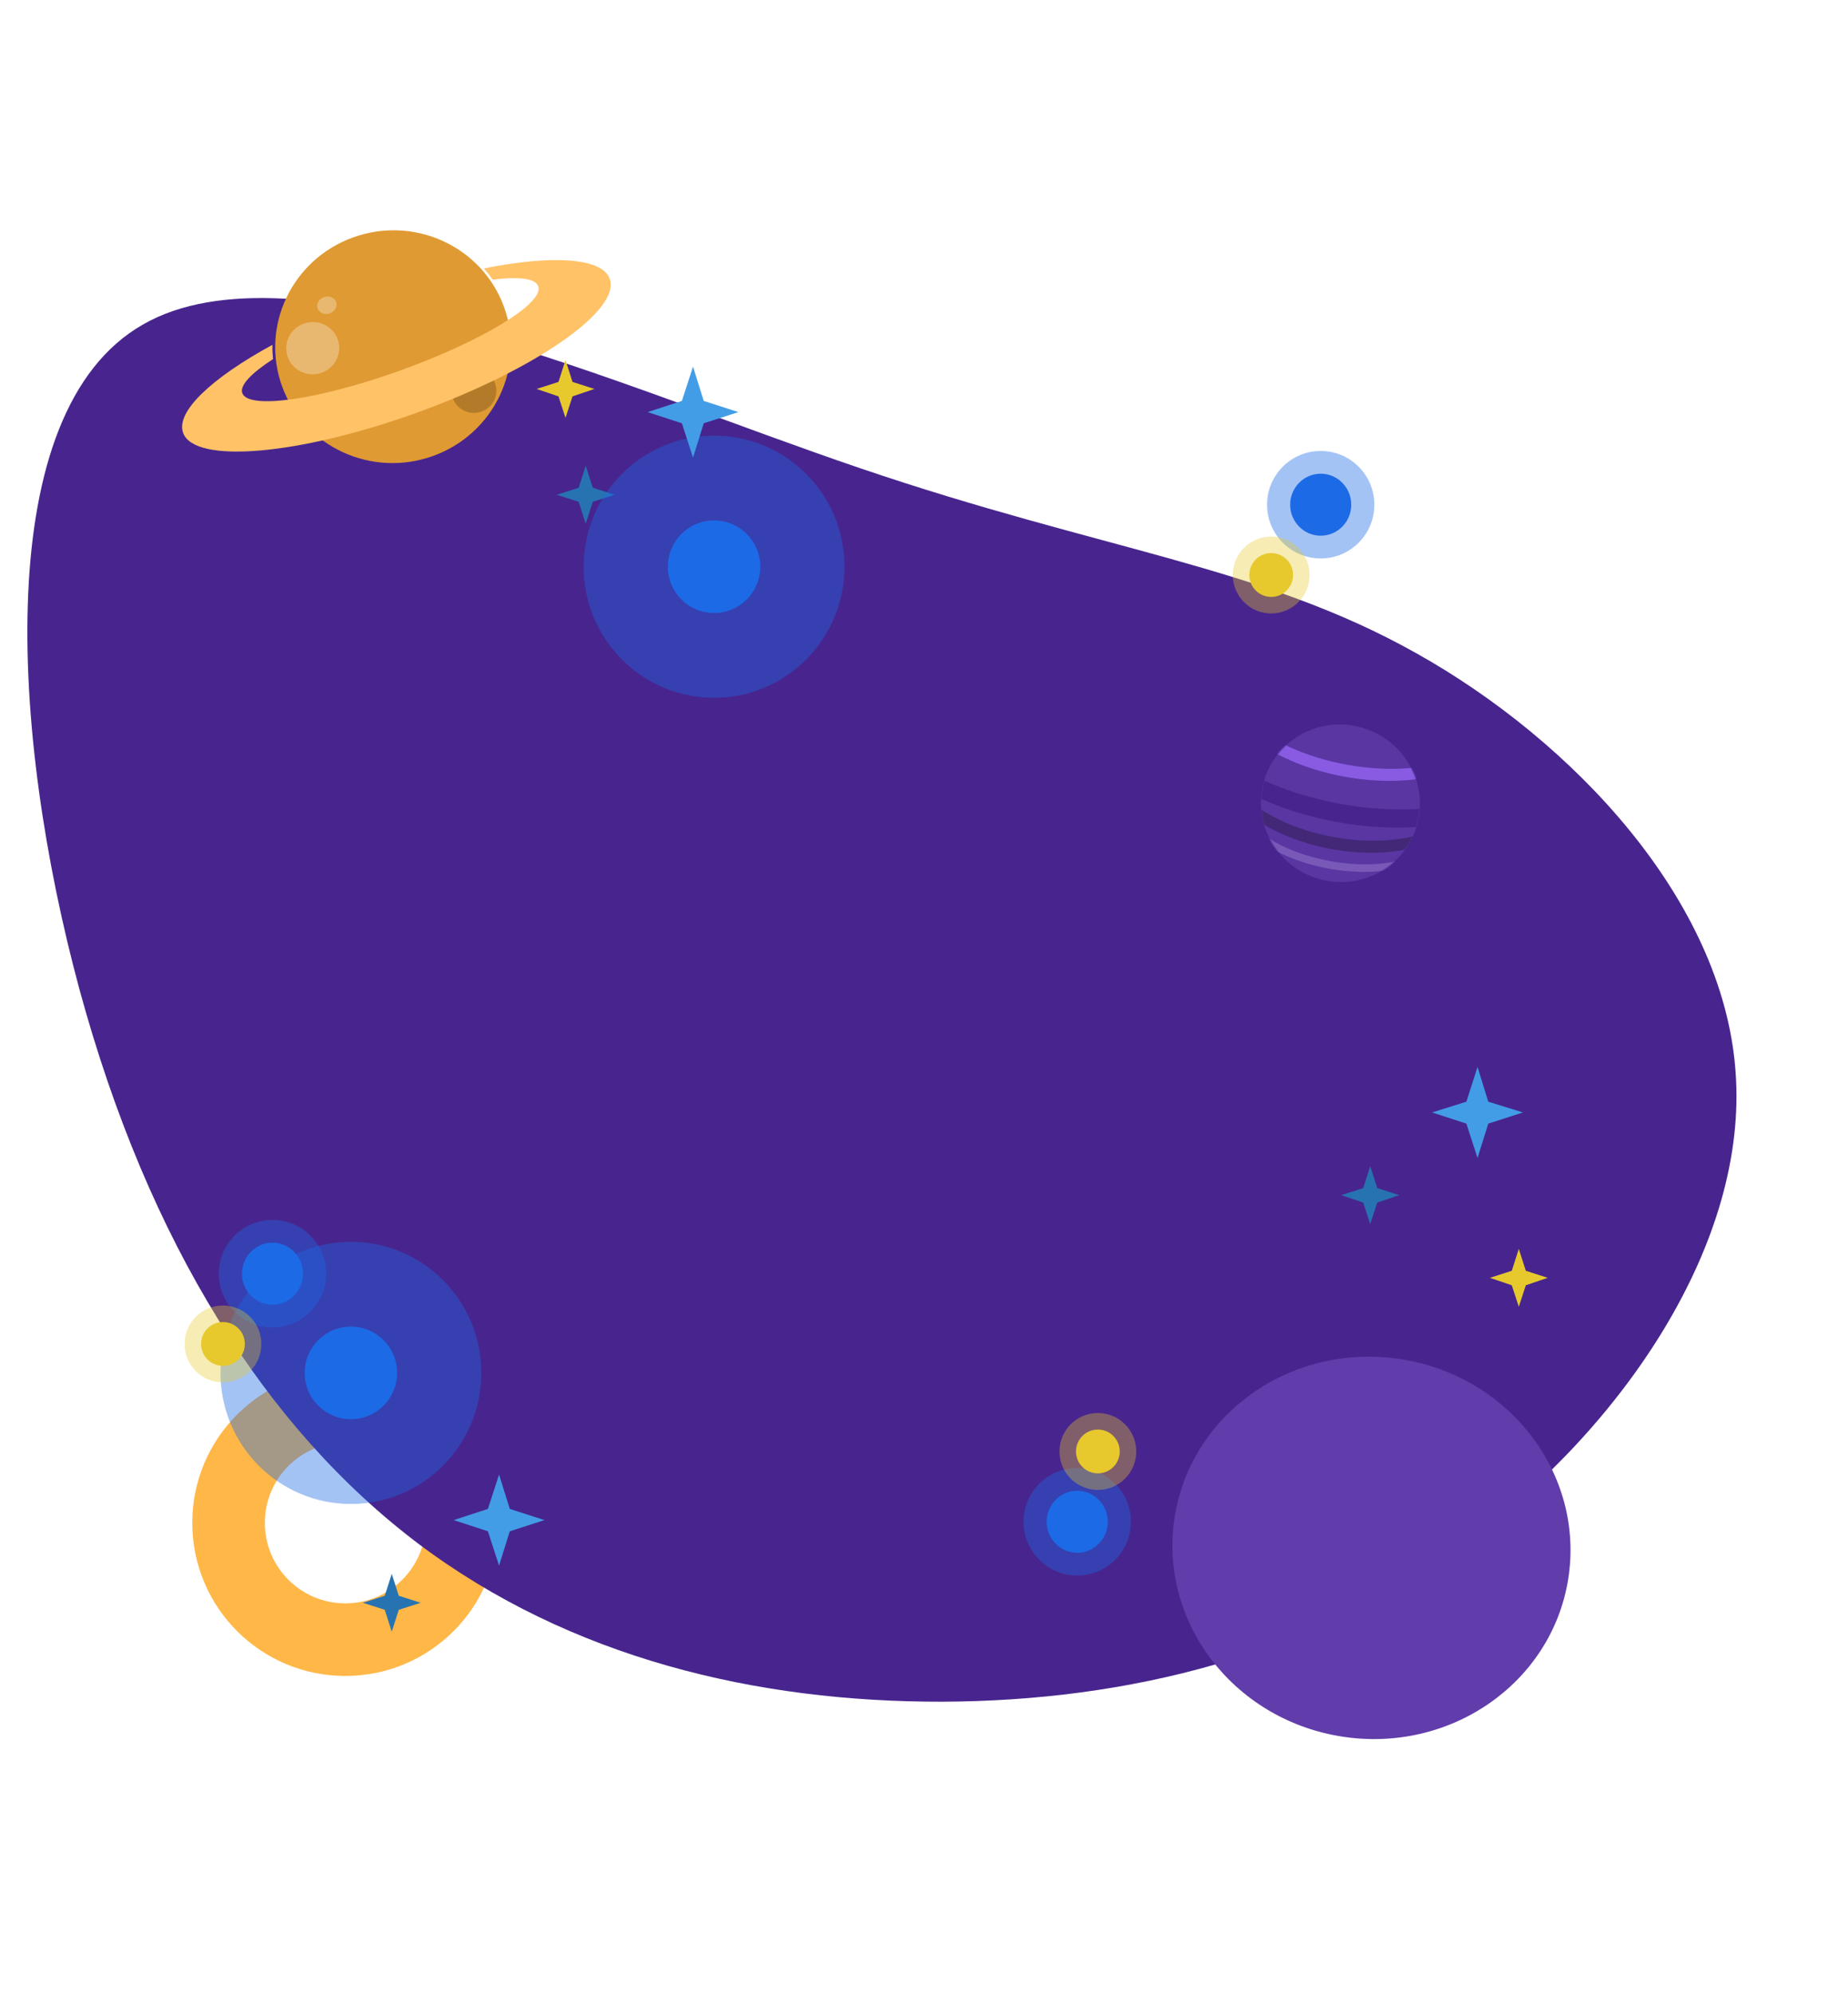 <?xml version="1.0" encoding="utf-8"?>
<!-- Generator: Adobe Illustrator 26.0.3, SVG Export Plug-In . SVG Version: 6.00 Build 0)  -->
<svg version="1.1" id="Calque_1" xmlns="http://www.w3.org/2000/svg" xmlns:xlink="http://www.w3.org/1999/xlink" x="0px" y="0px"
	 viewBox="0 0 832.9 898.5" style="enable-background:new 0 0 832.9 898.5;" xml:space="preserve">
<style type="text/css">
	.st0{fill-rule:evenodd;clip-rule:evenodd;fill:#FFB748;}
	.st1{fill-rule:evenodd;clip-rule:evenodd;fill:#48258E;}
	.st2{fill-rule:evenodd;clip-rule:evenodd;fill:#E7C92D;}
	.st3{fill-rule:evenodd;clip-rule:evenodd;fill:#2773B1;}
	.st4{fill-rule:evenodd;clip-rule:evenodd;fill:#1C6AE6;fill-opacity:0.4;}
	.st5{fill-rule:evenodd;clip-rule:evenodd;fill:#1C6AE6;}
	.st6{opacity:0.352;fill-rule:evenodd;clip-rule:evenodd;fill:#E7C92D;enable-background:new    ;}
	.st7{fill-rule:evenodd;clip-rule:evenodd;fill:#439DE6;}
	.st8{fill-rule:evenodd;clip-rule:evenodd;fill:#E09A33;}
	.st9{fill-rule:evenodd;clip-rule:evenodd;fill:#FFFFFF;fill-opacity:0.3;}
	.st10{fill-rule:evenodd;clip-rule:evenodd;fill-opacity:0.2;}
	.st11{fill-rule:evenodd;clip-rule:evenodd;fill:#FFC267;}
	.st12{opacity:0.744;}
	.st13{fill-rule:evenodd;clip-rule:evenodd;fill:#613CAB;}
	.st14{filter:url(#Adobe_OpacityMaskFilter);}
	.st15{fill-rule:evenodd;clip-rule:evenodd;fill:#FFFFFF;}
	
		.st16{mask:url(#spacespace-stuffplanet-mask-2_00000079444133082548184110000011973107371956293053_);fill-rule:evenodd;clip-rule:evenodd;fill:#412A6E;}
	.st17{filter:url(#Adobe_OpacityMaskFilter_00000096031317186427747790000015946189165755286708_);}
	
		.st18{mask:url(#spacespace-stuffplanet-mask-2_00000057132355166786108150000001336557379302970773_);fill-rule:evenodd;clip-rule:evenodd;fill:#48258E;}
	.st19{filter:url(#Adobe_OpacityMaskFilter_00000011021775625025665050000008145660042674649533_);}
	
		.st20{mask:url(#spacespace-stuffplanet-mask-2_00000005240110640589043990000000354903092446888081_);fill-rule:evenodd;clip-rule:evenodd;fill:#9E6EFF;}
	.st21{filter:url(#Adobe_OpacityMaskFilter_00000032635055061024033320000017308800349153494660_);}
	
		.st22{mask:url(#spacespace-stuffplanet-mask-2_00000148662104170714616090000010676381790899479483_);fill-rule:evenodd;clip-rule:evenodd;fill:#8A6CC6;}
	.st23{display:none;}
	.st24{display:inline;}
	.st25{fill-rule:evenodd;clip-rule:evenodd;fill:#B18058;}
	.st26{fill-rule:evenodd;clip-rule:evenodd;fill:#051026;}
	.st27{fill-rule:evenodd;clip-rule:evenodd;fill:#C0C6CE;}
	.st28{fill:#0A1B45;}
	.st29{fill:#051026;}
	.st30{fill-rule:evenodd;clip-rule:evenodd;fill:#D7DBE2;}
	.st31{fill-rule:evenodd;clip-rule:evenodd;fill:#0A1B45;}
	.st32{filter:url(#Adobe_OpacityMaskFilter_00000118365851543948372550000013263884317278450874_);}
	
		.st33{mask:url(#upperspread-arms-mask-2_00000059995199723085854250000014914508317719617443_);fill-rule:evenodd;clip-rule:evenodd;fill:#0A1B45;}
	.st34{filter:url(#Adobe_OpacityMaskFilter_00000058563866618643731540000011762355694575243144_);}
	
		.st35{mask:url(#upperspread-arms-mask-2_00000119099415291376113610000015941497137833226884_);fill-rule:evenodd;clip-rule:evenodd;fill:#0A1B45;}
	.st36{filter:url(#Adobe_OpacityMaskFilter_00000089539618824652198890000014305616572138025635_);}
	
		.st37{mask:url(#upperspread-arms-mask-2_00000051368465354191875560000007044276479508071614_);fill-rule:evenodd;clip-rule:evenodd;fill:#0A1B45;}
	.st38{filter:url(#Adobe_OpacityMaskFilter_00000049931751142811701310000010019617141303861122_);}
	
		.st39{mask:url(#upperspread-arms-mask-2_00000122716388834598473520000005519182179218486717_);fill-rule:evenodd;clip-rule:evenodd;fill:#0A1B45;}
	.st40{filter:url(#Adobe_OpacityMaskFilter_00000137837537545815169630000016731812846792931511_);}
	
		.st41{mask:url(#upperspread-arms-mask-2_00000134228642226909498550000014213200933134536103_);fill-rule:evenodd;clip-rule:evenodd;fill:#C0C6CE;}
	.st42{filter:url(#Adobe_OpacityMaskFilter_00000124881829487294246390000004586164368629931656_);}
	
		.st43{mask:url(#upperspread-arms-mask-2_00000070796628109601729840000009542297022476979606_);fill-rule:evenodd;clip-rule:evenodd;fill:#C0C6CE;}
	.st44{filter:url(#Adobe_OpacityMaskFilter_00000003090940456120420140000000100765718319398315_);}
	
		.st45{mask:url(#upperspread-arms-mask-2_00000052812048270261446400000007226334649821802416_);fill-rule:evenodd;clip-rule:evenodd;fill:#051026;}
	.st46{filter:url(#Adobe_OpacityMaskFilter_00000064313094095924420650000003028573556382618255_);}
	
		.st47{mask:url(#upperspread-arms-mask-2_00000069367008981798623200000012990905851673117361_);fill-rule:evenodd;clip-rule:evenodd;fill:#0A1B45;}
	.st48{filter:url(#Adobe_OpacityMaskFilter_00000090999960647526642510000006904198646994665614_);}
	
		.st49{mask:url(#upperspread-arms-mask-2_00000075149088861685160060000016900377648124506806_);fill-rule:evenodd;clip-rule:evenodd;fill:#D7DBE2;}
	.st50{filter:url(#Adobe_OpacityMaskFilter_00000025408849643295657550000005601022582657313693_);}
	
		.st51{mask:url(#upperspread-arms-mask-2_00000125585130725631957100000002886088210229869192_);fill-rule:evenodd;clip-rule:evenodd;fill:#D7DBE2;}
	.st52{filter:url(#Adobe_OpacityMaskFilter_00000108297051264751241720000002000927452125943179_);}
	
		.st53{mask:url(#upperspread-arms-mask-2_00000150790150804414541170000012136634241183036057_);fill-rule:evenodd;clip-rule:evenodd;fill:#0A1B45;}
	.st54{filter:url(#Adobe_OpacityMaskFilter_00000124877488335695469150000007261167620650645648_);}
	
		.st55{mask:url(#upperspread-arms-mask-2_00000060753265048651950230000008631543044038907806_);fill-rule:evenodd;clip-rule:evenodd;fill:#0A1B45;}
	.st56{filter:url(#Adobe_OpacityMaskFilter_00000125575139870906703640000009542641383701805230_);}
	
		.st57{mask:url(#upperspread-arms-mask-2_00000012468842342712975710000016159407068913112211_);fill-rule:evenodd;clip-rule:evenodd;fill:#0A1B45;}
	.st58{filter:url(#Adobe_OpacityMaskFilter_00000157305219242681017810000002629065575576397989_);}
	
		.st59{mask:url(#upperspread-arms-mask-2_00000027567637113655115740000003121311729579230883_);fill-rule:evenodd;clip-rule:evenodd;fill:#0A1B45;}
	.st60{filter:url(#Adobe_OpacityMaskFilter_00000145777237885173759120000005740637642887033487_);}
	
		.st61{mask:url(#upperspread-arms-mask-2_00000119798489643265012650000013326284359681844899_);fill-rule:evenodd;clip-rule:evenodd;fill:#FFFFFF;}
	.st62{filter:url(#Adobe_OpacityMaskFilter_00000039107015798528107040000014488970911472110777_);}
	
		.st63{mask:url(#upperspread-arms-mask-2_00000181793357979432970330000018160377647661136279_);fill-rule:evenodd;clip-rule:evenodd;fill:#CC2935;}
	.st64{filter:url(#Adobe_OpacityMaskFilter_00000143607564419990225340000015965985814818992552_);}
	
		.st65{mask:url(#upperspread-arms-mask-2_00000060720218792304567030000007763151521008055181_);fill-rule:evenodd;clip-rule:evenodd;fill:#CC2935;}
	.st66{filter:url(#Adobe_OpacityMaskFilter_00000067222840529785062010000015167132104768370072_);}
	
		.st67{mask:url(#upperspread-arms-mask-2_00000049196519969695834610000017942962984352685223_);fill-rule:evenodd;clip-rule:evenodd;fill:#CC2935;}
	.st68{filter:url(#Adobe_OpacityMaskFilter_00000163778226674808850600000017824612000323415743_);}
	
		.st69{mask:url(#upperspread-arms-mask-2_00000093165835172075476340000016301043390402210696_);fill-rule:evenodd;clip-rule:evenodd;fill:#CC2935;}
	.st70{filter:url(#Adobe_OpacityMaskFilter_00000076569429598488620680000013114127460156229015_);}
	
		.st71{mask:url(#upperspread-arms-mask-2_00000083801457057668389830000011946368085438845060_);fill-rule:evenodd;clip-rule:evenodd;fill:#0A1B45;}
	.st72{filter:url(#Adobe_OpacityMaskFilter_00000083054859667815011000000015970829791058871221_);}
	
		.st73{mask:url(#upperspread-arms-mask-2_00000052800618333276070980000011519303170958459776_);fill-rule:evenodd;clip-rule:evenodd;fill:#FFFFFF;}
	.st74{filter:url(#Adobe_OpacityMaskFilter_00000166635735344110472590000009027656687463472572_);}
	
		.st75{mask:url(#upperspread-arms-mask-2_00000096041846417150206330000008509142926514939070_);fill-rule:evenodd;clip-rule:evenodd;fill:#FFFFFF;}
	.st76{filter:url(#Adobe_OpacityMaskFilter_00000006707090611560499420000013581935173255888266_);}
	
		.st77{mask:url(#upperspread-arms-mask-2_00000003809783958116255870000007422160857722407861_);fill-rule:evenodd;clip-rule:evenodd;fill:#FFFFFF;}
	.st78{filter:url(#Adobe_OpacityMaskFilter_00000151524000893971905070000011376678748651520191_);}
	
		.st79{mask:url(#upperspread-arms-mask-2_00000104670970887398016530000014379103023059036060_);fill-rule:evenodd;clip-rule:evenodd;fill:#FFFFFF;}
	.st80{filter:url(#Adobe_OpacityMaskFilter_00000036252493823012682390000006201863360038035860_);}
	
		.st81{mask:url(#upperspread-arms-mask-2_00000064317595981847777380000007799970015974681001_);fill-rule:evenodd;clip-rule:evenodd;fill:#FFFFFF;}
	.st82{filter:url(#Adobe_OpacityMaskFilter_00000171706700889653911470000002442766967811430071_);}
	
		.st83{mask:url(#upperspread-arms-mask-2_00000139268306418112367130000013402075057990137486_);fill-rule:evenodd;clip-rule:evenodd;fill:#FFFFFF;}
	.st84{filter:url(#Adobe_OpacityMaskFilter_00000140001328255439616660000003358208671305583527_);}
	
		.st85{mask:url(#upperspread-arms-mask-2_00000078753567162413345690000007569928519519406526_);fill-rule:evenodd;clip-rule:evenodd;fill:#FFFFFF;}
	.st86{filter:url(#Adobe_OpacityMaskFilter_00000109738065967866211430000006172285620390011815_);}
	
		.st87{mask:url(#upperspread-arms-mask-2_00000121980000230304060140000005496853606936099744_);fill-rule:evenodd;clip-rule:evenodd;fill:#FFFFFF;}
	.st88{filter:url(#Adobe_OpacityMaskFilter_00000012468734540908218190000012411930256974532748_);}
	
		.st89{mask:url(#upperspread-arms-mask-2_00000003819987508418526410000016295352233263555999_);fill-rule:evenodd;clip-rule:evenodd;fill:#FFFFFF;}
	.st90{filter:url(#Adobe_OpacityMaskFilter_00000172415864003444738100000004637004551654909114_);}
	
		.st91{mask:url(#upperspread-arms-mask-2_00000084496146335357225700000005307470493088592057_);fill-rule:evenodd;clip-rule:evenodd;fill:#FFFFFF;}
	.st92{filter:url(#Adobe_OpacityMaskFilter_00000023261605508679198480000016703561633602034591_);}
	
		.st93{mask:url(#upperspread-arms-mask-2_00000005225693473110714440000005443204073282579100_);fill-rule:evenodd;clip-rule:evenodd;fill:#FFFFFF;}
	.st94{filter:url(#Adobe_OpacityMaskFilter_00000007406210493319991520000013889321219306517694_);}
	
		.st95{mask:url(#upperspread-arms-mask-2_00000057135748662595430930000014579837573205027716_);fill-rule:evenodd;clip-rule:evenodd;fill:#FFFFFF;}
	.st96{filter:url(#Adobe_OpacityMaskFilter_00000097489240248228869320000008047036331672403872_);}
	
		.st97{mask:url(#upperspread-arms-mask-2_00000006702014272242039050000001147242527717182085_);fill-rule:evenodd;clip-rule:evenodd;fill:#C0C6CE;}
	.st98{filter:url(#Adobe_OpacityMaskFilter_00000043436173865603098420000014296465900428517035_);}
	
		.st99{mask:url(#upperspread-arms-mask-2_00000168826807956669624000000006537590741397289655_);fill-rule:evenodd;clip-rule:evenodd;fill:#C0C6CE;}
	.st100{fill:none;stroke:#000000;stroke-width:3;}
	.st101{fill-rule:evenodd;clip-rule:evenodd;}
	.st102{fill:none;stroke:#FFFFFF;stroke-width:7;stroke-linecap:round;stroke-linejoin:round;stroke-dasharray:12;}
	.st103{filter:url(#Adobe_OpacityMaskFilter_00000096769191357280784010000001512378095249937557_);}
	
		.st104{mask:url(#spacespace-stuffplanet-mask-2_00000106870117211665217580000004163586746072423828_);fill-rule:evenodd;clip-rule:evenodd;fill:#412A6E;}
	.st105{filter:url(#Adobe_OpacityMaskFilter_00000162324649185856034400000010229742582357369277_);}
	
		.st106{mask:url(#spacespace-stuffplanet-mask-2_00000093886230599771840720000000364464531116734080_);fill-rule:evenodd;clip-rule:evenodd;fill:#48258E;}
	.st107{filter:url(#Adobe_OpacityMaskFilter_00000147206964938534209180000018003402304956697000_);}
	
		.st108{mask:url(#spacespace-stuffplanet-mask-2_00000049931120759894188070000011668201949173385605_);fill-rule:evenodd;clip-rule:evenodd;fill:#9E6EFF;}
	.st109{filter:url(#Adobe_OpacityMaskFilter_00000152974349001297863780000009733198901818664832_);}
	
		.st110{mask:url(#spacespace-stuffplanet-mask-2_00000126288808486002808200000000628760373252736417_);fill-rule:evenodd;clip-rule:evenodd;fill:#8A6CC6;}
</style>
<g id="Master_x2F_Comps_x2F_Astronaut">
	<g id="Small_Elements" transform="translate(102.5, 696.5) scale(0.511 0.511)">
		<g id="Small_Elements_x2F_Donut">
			<path id="Combined-Shape" class="st0" d="M104-155.1c74.6,0,135,60.4,135,135s-60.4,135-135,135S-31,54.5-31-20.1
				S29.4-155.1,104-155.1z M104-91.1c-39.2,0-71,31.8-71,71s31.8,71,71,71s71-31.8,71-71S143.2-91.1,104-91.1z"/>
		</g>
	</g>
	<g id="Space_x2F_Space_Blob" transform="translate(0, 133) scale(1.585 1.581)">
		<g id="Space_x2F_Space_Blob_x2F_4">
			<path id="blobs-burgers" class="st1" d="M402.8,102.1c44.2,24.8,87.1,70.1,90.7,119c3.8,48.9-32,101.5-76.1,134.1
				s-96.8,45.5-149.5,45.7c-52.8,0.1-105.6-12.4-148.9-45c-43.3-32.8-76.7-85.5-96.4-158C3,125.3-2.7,33.2,40.6,8.4
				C83.7-16.5,175.9,26,244.8,49.4C313.4,72.8,358.7,77.2,402.8,102.1z"/>
		</g>
	</g>
	<g id="Space_x2F_Stars" transform="translate(107, 236) scale(1.86 1.863)">
		<g id="Space_x2F_Stars_x2F_1">
			<polygon id="Star" class="st2" points="77.8,-30.8 72.5,-32.6 77.8,-34.3 79.5,-39.6 81.2,-34.3 86.5,-32.6 81.2,-30.8 
				79.5,-25.6 			"/>
			<polygon id="Star_00000013889271670946755810000001370810171552664960_" class="st2" points="308.8,184.2 303.5,182.4 
				308.8,180.7 310.5,175.4 312.2,180.7 317.5,182.4 312.2,184.2 310.5,189.4 			"/>
			<polygon id="Star_00000064320876258304744050000007219655589661607843_" class="st3" points="272.8,164.2 267.5,162.4 
				272.8,160.7 274.5,155.4 276.2,160.7 281.5,162.4 276.2,164.2 274.5,169.4 			"/>
			<polygon id="Star_00000141418628395584746990000014535610709542184881_" class="st3" points="35.7,262.7 30.4,261 35.7,259.3 
				37.4,254 39.1,259.3 44.4,261 39.1,262.7 37.4,268 			"/>
			<polygon id="Star_00000065063251408009604170000007785744847187725959_" class="st3" points="82.7,-5.3 77.4,-7 82.7,-8.7 
				84.4,-14 86.1,-8.7 91.4,-7 86.1,-5.3 84.4,0 			"/>
			<g id="Group" transform="translate(19, 231)">
				<ellipse id="Oval" class="st4" cx="8.5" cy="-25.6" rx="31.6" ry="31.7"/>
				<ellipse id="Oval_00000084499810987430257890000002259092980722736278_" class="st5" cx="8.5" cy="-25.6" rx="11.2" ry="11.2"/>
			</g>
			<g id="Group_00000044868628579926956110000013969647071379783605_" transform="translate(107, 36)">
				<ellipse id="Oval_00000109730255425646280470000003925931904892844424_" class="st4" cx="8.5" cy="-25.6" rx="31.6" ry="31.7"/>
				<ellipse id="Oval_00000101795361158433502890000005797601885221687468_" class="st5" cx="8.5" cy="-25.6" rx="11.2" ry="11.2"/>
			</g>
			<g id="Group_00000128444976618553627780000017699806730588937135_" transform="translate(205, 277)">
				<ellipse id="Oval_00000075855603402197260640000010456189594525050027_" class="st4" cx="-1.5" cy="-35.6" rx="13" ry="13"/>
				<ellipse id="Oval_00000122706157800532260170000012469081047215954828_" class="st5" cx="-1.5" cy="-35.6" rx="7.4" ry="7.5"/>
			</g>
			<g id="Group_00000132087571187886414350000013074632680556088204_" transform="translate(264, 31)">
				<ellipse id="Oval_00000117673195865453213930000013581386450808259980_" class="st4" cx="-1.5" cy="-35.6" rx="13" ry="13"/>
				<ellipse id="Oval_00000020383664693237947730000010834479659725676198_" class="st5" cx="-1.5" cy="-35.6" rx="7.4" ry="7.5"/>
			</g>
			<g id="Group_00000114790191618822192240000014299127110252877738_" transform="translate(10, 217)">
				<ellipse id="Oval_00000175289906897744922660000006534940754801534100_" class="st4" cx="-1.5" cy="-35.6" rx="13" ry="13"/>
				<ellipse id="Oval_00000139270357463577815630000015450373925656385457_" class="st5" cx="-1.5" cy="-35.6" rx="7.4" ry="7.5"/>
			</g>
			<g id="Group_00000052072973485845758660000018407584495918894220_" transform="translate(254, 50)">
				<ellipse id="Oval_00000146482950109164958310000003635933114340314512_" class="st6" cx="-3.5" cy="-37.6" rx="9.3" ry="9.3"/>
				<ellipse id="Oval_00000177457006600404357810000010407169520897075845_" class="st2" cx="-3.5" cy="-37.6" rx="5.3" ry="5.3"/>
			</g>
			<g id="Group_00000004508164191044829250000002507091132088594364_" transform="translate(0, 236)">
				<ellipse id="Oval_00000125569479677917987040000004943831963544564636_" class="st6" cx="-3.5" cy="-37.6" rx="9.3" ry="9.3"/>
				<ellipse id="Oval_00000119835993629036207190000006638934897714497199_" class="st2" cx="-3.5" cy="-37.6" rx="5.3" ry="5.3"/>
			</g>
			<g id="Group_00000081639981081847155760000012151386464937866123_" transform="translate(212, 262)">
				<ellipse id="Oval_00000008829577869787299890000010929579381734427322_" class="st6" cx="-3.5" cy="-37.6" rx="9.3" ry="9.3"/>
				<ellipse id="Oval_00000008115340914542132970000005282432961464150450_" class="st2" cx="-3.5" cy="-37.6" rx="5.3" ry="5.3"/>
			</g>
			<polygon id="Star_00000046300150903207584530000008783353911935649459_" class="st7" points="297.8,145.1 289.5,142.4 
				297.8,139.8 300.5,131.4 303.1,139.8 311.5,142.4 303.1,145.1 300.5,153.4 			"/>
			<polygon id="Star_00000029047854677108368120000013582041639572051902_" class="st7" points="60.7,243.7 52.4,241 60.7,238.3 
				63.4,230 66,238.3 74.4,241 66,243.7 63.4,252 			"/>
			<polygon id="Star_00000176013113258008645830000007656095353643738023_" class="st7" points="107.7,-24.3 99.4,-27 107.7,-29.7 
				110.4,-38 113,-29.7 121.4,-27 113,-24.3 110.4,-16 			"/>
		</g>
	</g>
	<g id="Space_x2F_Space_Stuff" transform="translate(123, 167) scale(0.979 0.972)">
		<g id="Space_x2F_Space_Stuff_x2F_Saturn_2">
			
				<g id="Group_00000009590720978047440780000012957241092409166225_" transform="translate(71.5, 70.5) rotate(-20) translate(-71.5, -70.5) translate(-33, 15)">
				
					<ellipse id="Oval_00000030466113846166836450000012956124422265128123_" class="st8" cx="117.2" cy="-26.7" rx="54.3" ry="53.9"/>
				
					<ellipse id="Oval_00000160185747518461562250000010133671467438924192_" class="st9" cx="82.2" cy="-38.7" rx="12.2" ry="12.1"/>
				
					<ellipse id="Oval_00000023983695459492513170000017751115935384433847_" transform="matrix(-1 -1.690881e-02 1.690881e-02 -1 191.263 -108.775)" class="st9" cx="95.2" cy="-55.2" rx="4.5" ry="4"/>
				
					<ellipse id="Oval_00000145744659288753307930000010112600408953849527_" class="st10" cx="145.2" cy="5.3" rx="10.3" ry="10.2"/>
				<path id="Combined-Shape_00000114046280374591447670000010741112920759249069_" class="st11" d="M221.7-22.2
					c0,15.5-46.8,28-104.5,28S12.7-6.7,12.7-22.2c0-10.4,21.2-19.5,52.6-24.3c-0.8,2-1.4,4.1-2,6.3c-11.6,2.7-18.7,6.2-18.7,10
					c0,8.3,32.5,15,72.5,15c40,0,72.5-6.7,72.5-15c0-3.9-7.1-7.4-18.7-10c-0.5-2.1-1.2-4.2-2-6.3C200.5-41.7,221.7-32.6,221.7-22.2z
					"/>
			</g>
		</g>
	</g>
	
		<g id="Space_x2F_Space_Stuff_00000093174968821701993580000013810640571056134587_" transform="translate(578, 399) scale(0.587 0.592)" class="st12">
		<g id="Space_x2F_Space_Stuff_x2F_Planet">
			
				<g id="Combined-Shape-_x2B_-Combined-Shape-_x2B_-Combined-Shape-Mask" transform="translate(71.5, 71.5) rotate(10) translate(-71.5, -71.5) translate(10, 12)">
				<g id="Mask">
					
						<ellipse id="spacespace-stuffplanet-path-1_00000000207836386765185250000015329810645505279655_" transform="matrix(-4.148608e-02 0.999 -0.999 -4.148608e-02 -55.615 -82.219)" class="st13" cx="11.6" cy="-67.8" rx="59.9" ry="61.1"/>
				</g>
				<defs>
					<filter id="Adobe_OpacityMaskFilter" filterUnits="userSpaceOnUse" x="-72.2" y="-120.8" width="173.2" height="106">
						<feColorMatrix  type="matrix" values="1 0 0 0 0  0 1 0 0 0  0 0 1 0 0  0 0 0 1 0"/>
					</filter>
				</defs>
				
					<mask maskUnits="userSpaceOnUse" x="-72.2" y="-120.8" width="173.2" height="106" id="spacespace-stuffplanet-mask-2_00000079444133082548184110000011973107371956293053_">
					<g class="st14">
						
							<ellipse id="spacespace-stuffplanet-path-1_00000119105040831221632950000000093982766805099168_" transform="matrix(-4.148608e-02 0.999 -0.999 -4.148608e-02 -55.615 -82.219)" class="st15" cx="11.6" cy="-67.8" rx="59.9" ry="61.1"/>
					</g>
				</mask>
				<path id="Combined-Shape_00000032611441129841242420000016023352897088021123_" class="st16" d="M106.7-88.3
					c0.3,1.5,0.4,3.1,0.4,4.7c0,28.4-42.8,51.3-95.5,51.3c-52.7,0-95.5-23-95.5-51.3c0-1.6,0.1-3.1,0.4-4.7
					c4.4,26.2,45.3,46.7,95.1,46.7c49.6,0,90.3-20.3,95-46.3L106.7-88.3z"/>
				<defs>
					
						<filter id="Adobe_OpacityMaskFilter_00000023282827801516520820000012861124710508220592_" filterUnits="userSpaceOnUse" x="-107.9" y="-174.7" width="248.2" height="146.9">
						<feColorMatrix  type="matrix" values="1 0 0 0 0  0 1 0 0 0  0 0 1 0 0  0 0 0 1 0"/>
					</filter>
				</defs>
				
					<mask maskUnits="userSpaceOnUse" x="-107.9" y="-174.7" width="248.2" height="146.9" id="spacespace-stuffplanet-mask-2_00000057132355166786108150000001336557379302970773_">
					<g style="filter:url(#Adobe_OpacityMaskFilter_00000023282827801516520820000012861124710508220592_);">
						
							<ellipse id="spacespace-stuffplanet-path-1_00000074412966219236429660000002158867177426313348_" transform="matrix(-4.148608e-02 0.999 -0.999 -4.148608e-02 -55.615 -82.219)" class="st15" cx="11.6" cy="-67.8" rx="59.9" ry="61.1"/>
					</g>
				</mask>
				<path id="Combined-Shape_00000059989736352894643790000017789582000999650983_" class="st18" d="M148.4-128.3
					c0.5,2.3,0.7,4.7,0.7,7c0,37.5-61.1,68-136.5,68c-75.4,0-136.5-30.4-136.5-68c0-2.4,0.2-4.7,0.7-7
					c7.1,34.2,65.2,60.9,135.8,60.9c70.1,0,127.9-26.3,135.6-60.2L148.4-128.3z"/>
				<defs>
					
						<filter id="Adobe_OpacityMaskFilter_00000173127421300825776900000013676853144234799252_" filterUnits="userSpaceOnUse" x="-77.9" y="-179" width="185.5" height="109.7">
						<feColorMatrix  type="matrix" values="1 0 0 0 0  0 1 0 0 0  0 0 1 0 0  0 0 0 1 0"/>
					</filter>
				</defs>
				
					<mask maskUnits="userSpaceOnUse" x="-77.9" y="-179" width="185.5" height="109.7" id="spacespace-stuffplanet-mask-2_00000005240110640589043990000000354903092446888081_">
					<g style="filter:url(#Adobe_OpacityMaskFilter_00000173127421300825776900000013676853144234799252_);">
						
							<ellipse id="spacespace-stuffplanet-path-1_00000005950411817595742880000017723104642096753588_" transform="matrix(-4.148608e-02 0.999 -0.999 -4.148608e-02 -55.615 -82.219)" class="st15" cx="11.6" cy="-67.8" rx="59.9" ry="61.1"/>
					</g>
				</mask>
				<path id="Combined-Shape_00000171687859951363333720000013437743310635341744_" class="st20" d="M113.7-144.3
					c0.3,1.5,0.4,3.1,0.4,4.7c0,28.4-45.7,51.3-102,51.3s-102-23-102-51.3c0-1.6,0.1-3.1,0.4-4.7c4.7,26.2,48.4,46.7,101.6,46.7
					c53,0,96.5-20.3,101.5-46.3L113.7-144.3z"/>
				<defs>
					
						<filter id="Adobe_OpacityMaskFilter_00000078022947122043819340000003656751073847771839_" filterUnits="userSpaceOnUse" x="-55.3" y="-82.2" width="138.6" height="79.2">
						<feColorMatrix  type="matrix" values="1 0 0 0 0  0 1 0 0 0  0 0 1 0 0  0 0 0 1 0"/>
					</filter>
				</defs>
				
					<mask maskUnits="userSpaceOnUse" x="-55.3" y="-82.2" width="138.6" height="79.2" id="spacespace-stuffplanet-mask-2_00000148662104170714616090000010676381790899479483_">
					<g style="filter:url(#Adobe_OpacityMaskFilter_00000078022947122043819340000003656751073847771839_);">
						
							<ellipse id="spacespace-stuffplanet-path-1_00000134956896502309059250000016185125093755713429_" transform="matrix(-4.148608e-02 0.999 -0.999 -4.148608e-02 -55.615 -82.219)" class="st15" cx="11.6" cy="-67.8" rx="59.9" ry="61.1"/>
					</g>
				</mask>
				<path id="Combined-Shape_00000154398540207088594080000001003643565119415185_" class="st22" d="M87.9-56.3
					c0.2,1,0.2,1.9,0.2,2.9c0,19.9-34,36.1-76,36.1c-42,0-76-16.2-76-36.1c0-1,0.1-2,0.2-2.9c3.1,18.6,35.8,33.2,75.8,33.2
					C52-23.1,84.7-37.7,87.9-56.3L87.9-56.3z"/>
			</g>
		</g>
	</g>
	
		<g id="Master_x2F_Character_x2F_Astronaut_00000164483269351582922450000012590793845879394949_" transform="translate(355, 519.5) rotate(-4) translate(-355, -519.5) translate(-97, 90) scale(1 1)" class="st23">
		<g id="Master_x2F_Character_x2F_Astronaut" class="st24">
			<g id="Group-121" transform="translate(191, -106)">
				<g id="Lower_00000007424093903182977460000017863454329394211006_" transform="translate(-64, 400.901) scale(1 1)">
					<g id="Lower_x2F_Floating">
						<g id="Lower" transform="translate(189.5, -2)">
							<path id="Fill-1" class="st25" d="M-0.4,209.3l0.7-66c0-3.6,3-6.4,6.5-6.4c66.8,0.4,134.1,0,200-9.2
								c4.8-1.2,32.4-3.9,31.5-8.3c0.1-1.9-0.5-3.7-1.1-5.4c-8.6-25.9-21.2-51.1-34.4-75.6l69.4-37.8c21.4,42.4,83.8,150.9,24,182.4
								c-48.5,25.7-107.1,26.2-160.4,30.6C119.1,212.5-4.9,224.1-0.4,209.3"/>
							<path id="Fill-3" class="st26" d="M24.3,223.2c57.3,0.1,114.9-1,172.2-7.3l-10.3-91.6c-63.5,6.9-129.2,7.1-193.4,6.4l0,31.2
								c2.3,0.4,5.1,1,7.4,1.4c-2.4,5.7-4.8,11.4-7.4,17.1c0,19.4,0,59,0,78.3l10.9,0.1C11.9,259,15,232.9,24.3,223.2"/>
							<path id="Fill-5" class="st27" d="M190.4,216.6l-9.6-91.7c17.1-1.8,34-4.1,50.5-7.8c0.1-0.1,0.5-0.1,0.7-0.2c0,0,0,0,0,0
								c-13.9-41.1-36.1-80.6-58.9-117.9l78-49.2c30.5,52.1,93.9,153.5,73.3,213.7C302.3,206.5,233.1,210.7,190.4,216.6"/>
							<path id="Stroke-7" class="st28" d="M246.5,159.9c0.5-0.2,1,0.1,1.2,0.5l0,0.1l14.8,43.8c0.2,0.5-0.1,1.1-0.6,1.3
								c-0.5,0.2-1-0.1-1.2-0.5l0-0.1l-14.8-43.8C245.7,160.6,246,160,246.5,159.9z"/>
							<path id="Stroke-9" class="st28" d="M257.7,156.6c0.4-0.3,1-0.2,1.3,0.2l0.1,0.1l25.8,39.8c0.3,0.5,0.2,1.1-0.3,1.4
								c-0.4,0.3-1,0.2-1.3-0.2l-0.1-0.1l-25.8-39.8C257.1,157.5,257.2,156.9,257.7,156.6z"/>
							<path id="Stroke-11" class="st28" d="M232.9,162.9c0.5-0.1,1,0.2,1.1,0.7l0,0.1l9,45.2c0.1,0.5-0.2,1.1-0.8,1.2
								c-0.5,0.1-1-0.2-1.1-0.7l0-0.1l-9-45.2C232,163.6,232.4,163,232.9,162.9z"/>
							<path id="Stroke-13" class="st29" d="M244.5-47.1c0.5-0.3,1.1-0.1,1.4,0.3l2.8,4.6c16.2,26.9,27.6,47,37.9,67.5l0.4,0.9
								c13.5,27.1,23.7,52.6,30.8,78l0.4,1.8c4.4,18.8,5.7,32.5,3.3,44.7c-3,15.4-11.9,27.1-28.2,35.3c-0.5,0.2-1.1,0-1.3-0.4
								c-0.2-0.5,0-1.1,0.4-1.3c15.7-7.9,24.3-19.1,27.1-33.9c2.4-12.2,0.9-26.2-3.7-45.6c-6.9-24.7-16.8-49.5-29.9-76l-0.8-1.6
								c-10.9-21.8-23.1-43.2-41-72.8C243.8-46.2,244-46.8,244.5-47.1z"/>
							<path id="Stroke-15" class="st28" d="M230.5,204.2l0.1,0.6c0.6,3.1,0.9,5.1,0.9,6.4c0,0.6-0.4,1-1,1c-0.6,0-1-0.4-1-1l0-0.3
								c-0.1-1.2-0.3-2.9-0.8-5.4L228,202c-0.6-2.8-1.3-6.2-1.2-6l-0.4-1.9c-0.2-1.2-0.5-2.4-0.7-3.5l-0.2-1.1
								c-1.9-11-2.2-17.7,0-20.8l0.1-0.1l0.1-0.2c2.1-3.9,5.1-5.3,11.8-6.4l2-0.3c1.8-0.3,2.8-0.6,3.9-0.9l0.2-0.1l0.2,0
								c1.9-0.2,3.5-0.6,6.2-1.6l3.2-1.1c0.2-0.1,0.4-0.1,0.7-0.2c4.8-1.6,8.4-1.8,12.3-0.1l0.3,0.1l0.1,0c3.3,1.1,8,5.2,14.5,12.3
								l0.8,0.9l1,1.1c0.3,0.4,0.7,0.8,1,1.2l1.1,1.2c1.2,1.3,2.3,2.7,3.8,4.3l4.2,4.9c2.8,3.2,4.5,5.1,5.6,6.2c0.4,0.4,0.4,1,0,1.4
								c-0.4,0.4-1,0.4-1.4,0l-0.4-0.4c-0.9-0.9-2-2.1-3.5-3.8l-2.5-2.9l-4.3-5c-1.1-1.3-2.1-2.4-3-3.4l-1.1-1.2
								c-0.7-0.8-1.4-1.5-2-2.3l-1.1-1.2c-6-6.6-10.5-10.5-13.3-11.4l-0.2-0.1l-0.1-0.1c-3.4-1.6-6.4-1.5-10.7-0.1l-1.2,0.4l-2.7,1
								c-2.8,1-4.5,1.5-6.4,1.8l-0.4,0.1l-0.5,0.2c-1.1,0.3-2.3,0.6-4.3,0.9l-1.8,0.3c-5.8,1-8.3,2.2-10,5.3l-0.1,0.2l-0.1,0.2
								c-1.9,2.4-1.6,9.4,0.4,20.5l0.2,1.1c0.1,0.8,0.3,1.5,0.5,2.4L230.5,204.2z"/>
							<path id="Fill-17" class="st30" d="M168.8,49.8l-10,0c-54.7,0-99-44.3-99-99l208,0C267.8,5.4,223.4,49.8,168.8,49.8"/>
							<path id="Fill-19" class="st25" d="M111.5,476.3l-51-42c-2.8-2.3-3.4-6.1-1.4-8.5c32.2-40.8,60.9-86.2,79.8-134.5
								c11.2-29.5,19.2-60.4,16.1-91.3c-7.8-61.2-44.1-112.1-71.5-166.4l71.1-34.4c33.2,62.5,73.7,126,79.5,198.7
								c4.9,81-32.4,157.3-74.6,223.5C152.5,429.5,120,487.3,111.5,476.3"/>
							<path id="Fill-21" class="st31" d="M138,464.6c37.2-50,69.1-103.7,88.7-163.3l-87.7-28.4c-19,56.9-53.2,110.8-91.5,157.4
								c0.7,0.6,22.1,19.3,23.5,20.5c1.4-0.8,3.6-2.7,4.9-3.8l9,16c14.6,12.8,44.5,38.8,59,51.5c1.2-1.4,3.7-4.3,4.8-5.7
								C163.4,497.9,141.2,482.2,138,464.6"/>
							<path id="Fill-23" class="st30" d="M224.5,308.2l-87.2-30c24-63.5,9.1-113.5-21-171.3C90.9,58.2,55.2,9.1,55.9-49.7l92.2,0.6
								c2.5,41.5,32.1,75.7,49.9,113.2C240.5,143.6,256.7,221.7,224.5,308.2"/>
							<path id="Fill-25" class="st31" d="M211.6,163.4c-5.9,7.9-11.9,15.8-18.7,23c-8.5-4.2-17.4-8.5-26.1-12
								c-8.2-34.3-23.5-65.8-40.7-96.6C104.4,38.2,78.2-1.7,78.4-49.5l46.1,0.3c0.6,38.7,24.4,71.4,41.9,104.6
								C185.5,89.5,202.5,125.3,211.6,163.4"/>
							<path id="Stroke-27" class="st28" d="M195.5,223.5l46,2.7c0.6,0,1,0.5,0.9,1.1c0,0.5-0.4,0.9-0.9,0.9l-0.1,0l-46-2.7
								c-0.6,0-1-0.5-0.9-1.1c0-0.5,0.4-0.9,0.9-0.9L195.5,223.5z"/>
							<path id="Stroke-29" class="st28" d="M241.7,204.8c0.6,0,1,0.4,1,1c0,0.5-0.4,0.9-0.8,1l-0.1,0l-46.1,1.6c-0.6,0-1-0.4-1-1
								c0-0.5,0.4-0.9,0.8-1l0.1,0L241.7,204.8z"/>
							<path id="Stroke-31" class="st28" d="M193.9,240.7l45.6,6.5c0.5,0.1,0.9,0.6,0.8,1.1c-0.1,0.5-0.5,0.9-1,0.9l-0.1,0
								l-45.6-6.5c-0.5-0.1-0.9-0.6-0.8-1.1c0.1-0.5,0.5-0.9,1-0.9L193.9,240.7z"/>
							<path id="Stroke-33" class="st28" d="M140.9-50.1c0.6,0,1,0.4,1,1c0.1,6.1,1,12.4,2.6,19l0.3,1c4.1,15.8,11.1,30.6,25.2,55.3
								l9.5,16.5c5.4,9.5,6.6,11.9,9.6,17.8c24.8,45.8,40.5,89.3,45.5,131.5c0.1,0.5-0.3,1-0.9,1.1c-0.5,0.1-1-0.3-1.1-0.9
								c-5-41.9-20.6-85.2-45.3-130.8l-1.8-3.5c-2.6-5-4.6-8.7-12.7-22.8l-3.2-5.5c-15.5-26.9-22.9-42.3-27.1-59.3
								c-1.7-6.7-2.6-13.2-2.7-19.4C139.9-49.6,140.3-50.1,140.9-50.1z"/>
							<path id="Stroke-35" class="st28" d="M240.5,190.4c0.5-0.1,1.1,0.2,1.2,0.7c0.1,0.5-0.2,1.1-0.7,1.2l-0.3,0.1
								c-1.5,0.3-3.8,0.6-7.8,0.9l-6.5,0.5c-2.3,0.2-4.2,0.3-6,0.5l-1.1,0.1c-10.9,1.1-17.5,2.7-19.3,5.2l-0.1,0.1l-0.1,0.1
								c-3,3.3-3.5,6.7-3.1,14.8l0.1,1.5c0.2,3.8,0.2,5.8-0.2,8l-0.1,0.4l0,0.1c0.1,2.3-0.1,4.3-0.8,8.4l-0.3,1.6
								c-1.3,7.7-1.2,11.4,1.4,15l0.2,0.2l0.1,0.1c1.5,2.9,8,5.1,19.1,7.1l1.1,0.2c2.4,0.4,13.6,2.2,15.9,2.6c1.9,0.4,3.3,0.7,4.2,1
								c0.5,0.2,0.8,0.8,0.6,1.3s-0.8,0.8-1.3,0.6l-0.4-0.1c-0.8-0.3-2-0.5-3.6-0.8l-0.6-0.1c-3-0.5-12.1-2-14.9-2.4l-0.4-0.1
								c-12.3-2.2-19.4-4.5-21.6-8.1l-0.1-0.1l-0.1-0.2c-2.8-4.1-3-8.2-1.8-16l0.4-2.4c0.6-3.8,0.8-5.6,0.7-7.8c0-0.1,0-0.2,0-0.2
								l0.1-0.5c0.3-2,0.3-4,0.2-7.6l-0.1-2c-0.4-8.1,0.2-11.8,3.5-15.5l0.1-0.2l0.1-0.1c2.3-3.2,9.2-4.9,20.8-6l2.2-0.2
								c1-0.1,2.1-0.2,3.2-0.3l8.3-0.6C236.9,191,239.2,190.8,240.5,190.4z"/>
						</g>
					</g>
				</g>
				<g id="Upper_00000175293481502544108150000014301202269969902780_" transform="translate(0, 0.901) scale(1 1)">
					<g id="Upper_x2F_Spread_Arms">
						<g id="Upper" transform="translate(0, 126)">
							<path id="Fill-38" class="st26" d="M701.3,74.4c4.1,2.8,4.7,9.1,1.3,14c-15.1,21.4-31.4,41.8-49.6,61.2
								c-4.2,4.4-10.5,5.2-14.1,1.7c-3.5-3.5-3.1-9.8,1-14c17.5-18.7,33.4-38.5,48-59.3C691.2,73.3,697.2,71.6,701.3,74.4"/>
							<path id="Fill-40" class="st26" d="M695.1,54.6c4.2,2.6,5,8.9,1.7,13.8c-6.4,9.5-13,18.7-19.8,27.8
								c-3.6,4.7-9.6,5.9-13.5,2.8c-3.9-3.1-4.2-9.2-0.8-13.7c6.6-8.8,13.1-17.7,19.2-26.9C685,53.8,690.9,52,695.1,54.6"/>
							<path id="Fill-42" class="st26" d="M682.7,44.2c4.3,2.5,5.2,8.7,2.1,13.4c-6.1,9.2-12.5,18.2-19.2,27.1
								c-3.4,4.6-9.5,5.7-13.3,2.6c-3.9-3.1-4.3-9.1-1-13.4c6.4-8.5,12.7-17.3,18.5-26.2C672.8,43.2,678.5,41.6,682.7,44.2"/>
							<path id="Fill-44" class="st26" d="M640.4,61.7c4,2.9,4.6,8.9,1.3,13.2c-6.5,8.4-13.2,16.5-20.1,24.4c-1.8,2-5.6,3-9,3.3
								c-3.4,0.4-6.3,0.2-6.3,0.2c4.3-4.7-3.7-9.1,3.9-17.8c5.9-6.9,11.7-14,17.3-21.2C630.7,59.8,636.4,58.7,640.4,61.7"/>
							<path id="Fill-46" class="st26" d="M664.6,43c4.2,2.7,5.1,8.7,2,13.2c-10.5,15.2-21.8,30-33.8,44c-1.8,2.1-4.2,3.3-6.6,3.6
								c-2.4,0.3-4.8-0.4-6.7-2.1c-1.9-1.7-2.8-4-2.9-6.3c-0.1-2.4,0.8-4.8,2.5-6.9C630.6,75,641.5,60.7,651.7,46
								C654.7,41.6,660.4,40.3,664.6,43"/>
							<path id="Fill-48" class="st26" d="M668.9,78.6c7.4,5.4,11.5,13.7,11.9,23c0.4,9.2-2.9,19.4-10,27.9
								c-15.7,17.9-32.7,35-51.8,50.7c-9.6,7.8-19.6,15.4-30.5,22.2c-10.9,6.9-22.6,13.1-35.3,18.2c-12.7,5.1-26.5,9-41.2,10.8
								c-14.7,1.7-29.5,0.9-43.4-1.7c-13.9-2.6-26.9-7-39-12.4c-12.1-5.4-23.3-11.7-33.8-18.7c-19.6-13-36.8-28-52.6-43.9
								c-7.1-6.9-11.9-14.8-13-22.3c-1.2-7.6,1.3-14.8,8.2-20.7c6.9-5.9,15.5-8.5,23.8-8.4c8.3,0.2,16.2,3.2,22.2,9
								c13.7,13.3,28.4,25.4,43.9,35.2c16.5,10.5,34,18.3,51,21.1c8.5,1.5,16.8,1.7,24.9,0.6c8.1-1.1,16.4-3.5,24.7-7
								c8.3-3.5,16.6-8.1,24.7-13.4c8.1-5.3,16-11.4,23.7-18c7.7-6.6,15.1-13.6,22.4-21c7.2-7.4,14.2-15.2,21-23.2
								c6.3-7.4,14.6-12.1,23.4-13.6c4.3-0.8,8.8-0.8,13.1,0.1C661.1,74.2,665.3,75.9,668.9,78.6"/>
							<path id="Fill-50" class="st27" d="M600.6,108.9l47.4,45.9c-8.9,8.7-18.1,17.1-28,25.1c-9.3,8.4-19.2,16.6-30,24.1
								c-10.8,7.5-22.6,14.5-35.5,20.3c-0.5,0.2-2.8,1.2-6,2.5c-1.7,0.6-3.6,1.3-5.7,2c-1,0.3-2.1,0.7-3.2,1.1
								c-1.1,0.4-2.1,0.7-3.3,1c-2.3,0.6-4.5,1.2-6.7,1.8c-1.1,0.3-2.1,0.5-3.1,0.8c-1,0.2-2,0.4-2.9,0.6c-3.7,0.7-6.3,1.2-6.9,1.3
								c-8.3,1.4-16.8,1.9-25.1,1.8c-8.3-0.1-16.5-0.9-24.4-2.3c-15.9-2.8-30.6-7.8-44.2-13.9c-10.8-5-21-10.7-30.5-16.9
								c-19.3-12.6-36.4-26.9-52-42.1c-9.7-9.3-18.1-21.7-21.3-33.8c-3.2-12.1-1.3-23.7,8.4-31c9.8-7.2,21.2-10.2,33.5-8
								c12.4,2.2,25.5,9.6,40,22.8c10.2,10.2,21.1,19.5,32.3,27.4c11.5,8,23.5,14.6,35.3,18.8c11.9,4.2,23.5,6.1,34.7,5.2
								c0.7,0,1.4-0.2,2.1-0.3l2.1-0.3l2.2-0.3c0.7-0.1,1.5-0.3,2.2-0.5l4.4-0.9l4.5-1.3c0.8-0.2,1.5-0.4,2.3-0.7l2.3-0.8
								c1.5-0.6,3.1-1.1,4.6-1.7c3.1-1.4,6.2-2.6,9.3-4.2c6.2-2.9,12.4-6.7,18.5-10.6c3-2.1,6.1-4,9.1-6.3l4.5-3.3l4.5-3.5
								C584.4,122.6,592.6,115.9,600.6,108.9"/>
							<path id="Fill-52" class="st26" d="M526.6,157.8l2.5,6c9-2.6,18.1-6.4,27.2-11c9-4.6,17.9-10.2,26.6-16.2l-6.8-8
								C560.1,141.3,543.2,151.8,526.6,157.8"/>
							<path id="Fill-54" class="st26" d="M552.4,219.3l2.1,4.9c13-5.8,24.7-12.8,35.5-20.3c10.9-7.5,20.7-15.7,30-24.1l-8.1-9.5
								c-8.2,9-17,17.9-26.8,26.1C575.2,204.8,564.5,212.6,552.4,219.3"/>
							<path id="Fill-56" class="st26" d="M513.3,213.9l3.4,21.3c-8.3,1.4-16.8,1.9-25.1,1.8c-8.3-0.1-16.5-0.9-24.4-2.3
								c-15.9-2.8-30.6-7.8-44.2-13.9l8.8-19.7c1.5-3.2,4.4-5.4,7.8-6.5c3.5-1.1,7.4-1,11.3,0.3c7.2,2.5,14.6,4.5,22.2,5.8
								c7.6,1.3,15.3,1.9,23,1.8c4.2-0.1,8,1,11.1,3C510.4,207.7,512.7,210.4,513.3,213.9"/>
							<path id="Fill-58" class="st26" d="M611.9,170.4c12.2-4.6,24.3-9.8,36.1-15.6c-8.9,8.7-18.2,17.1-28,25.1L611.9,170.4z"/>
							<path id="Fill-60" class="st26" d="M582.9,136.6c6.3-9,12.2-18.3,17.7-27.7c-8,7.1-16.2,13.7-24.5,19.8L582.9,136.6z"/>
							<path id="Fill-62" class="st26" d="M516.4,166.7l4.7,16.4c-2.1,0.5-4.3,1.2-6.4,1.7l-6.5,1.2c-4.3,0.7-8.7,1-13,1.1
								c-8.8,0.1-17.6-1-26.3-3c-17.4-4.2-34.2-12.1-49.8-22c-10-6.3-19.5-13.4-28.7-21.1c-9.1-7.7-17.9-15.9-26.2-24.5
								c-3.2-3.3-2.9-8.6,0.6-11.8c3.5-3.2,8.6-3.2,11.7,0c15.9,16.4,33.3,31.4,51.8,43.1c14.5,9.2,29.7,16.3,44.6,19.8
								c7.5,1.7,14.9,2.7,22.1,2.6c3.6-0.1,7.2-0.3,10.7-0.9c1.8-0.4,3.6-0.7,5.4-1C512.8,167.7,514.6,167.1,516.4,166.7"/>
							<path id="Fill-64" class="st30" d="M392.7,223.8l-211.8,0l0-97.6c0-23.5,19-42.5,42.5-42.5l126.8,0c23.5,0,42.5,19,42.5,42.5
								L392.7,223.8z"/>
							<defs>
								
									<filter id="Adobe_OpacityMaskFilter_00000160182432497540095630000004254053220172254108_" filterUnits="userSpaceOnUse" x="197" y="132.9" width="58.8" height="90.5">
									<feColorMatrix  type="matrix" values="1 0 0 0 0  0 1 0 0 0  0 0 1 0 0  0 0 0 1 0"/>
								</filter>
							</defs>
							
								<mask maskUnits="userSpaceOnUse" x="197" y="132.9" width="58.8" height="90.5" id="upperspread-arms-mask-2_00000059995199723085854250000014914508317719617443_">
								<g style="filter:url(#Adobe_OpacityMaskFilter_00000160182432497540095630000004254053220172254108_);">
									<polygon id="upperspread-arms-path-1_00000067213242902428494660000007558333063493224372_" class="st15" points="
										-7.6,787.5 704.8,787.5 704.8,-50.4 -7.6,-50.4 									"/>
								</g>
							</mask>
							<polygon id="Fill-66" class="st33" points="203.3,223.9 249.5,223.9 249.5,132.4 203.3,132.4 							"/>
							<defs>
								
									<filter id="Adobe_OpacityMaskFilter_00000016058198127393515540000003484032296535281821_" filterUnits="userSpaceOnUse" x="342.3" y="85.2" width="26.8" height="139.1">
									<feColorMatrix  type="matrix" values="1 0 0 0 0  0 1 0 0 0  0 0 1 0 0  0 0 0 1 0"/>
								</filter>
							</defs>
							
								<mask maskUnits="userSpaceOnUse" x="342.3" y="85.2" width="26.8" height="139.1" id="upperspread-arms-mask-2_00000119099415291376113610000015941497137833226884_">
								<g style="filter:url(#Adobe_OpacityMaskFilter_00000016058198127393515540000003484032296535281821_);">
									<polygon id="upperspread-arms-path-1_00000059990257106251489650000013274002550469983395_" class="st15" points="
										-7.6,787.5 704.8,787.5 704.8,-50.4 -7.6,-50.4 									"/>
								</g>
							</mask>
							<path id="Fill-68" class="st35" d="M349,224.8c-0.1,0-0.1,0-0.2,0c-0.5-0.1-0.9-0.6-0.8-1.1c0.1-0.8,12.3-76.8,16-103
								c1.5-10.4,3.5-24.5-2.1-31c-2.1-2.4-5-3.5-8.9-3.5c-0.6,0-1-0.4-1-1c0-0.6,0.4-1,1-1c4.5,0,8,1.4,10.4,4.2
								c6.2,7.2,4.2,21.8,2.6,32.5c-3.8,26.3-15.9,102.3-16,103.1C349.9,224.4,349.5,224.8,349,224.8"/>
							<defs>
								
									<filter id="Adobe_OpacityMaskFilter_00000015337896418496658940000008852166018927858335_" filterUnits="userSpaceOnUse" x="230.3" y="89.9" width="92.8" height="129.2">
									<feColorMatrix  type="matrix" values="1 0 0 0 0  0 1 0 0 0  0 0 1 0 0  0 0 0 1 0"/>
								</filter>
							</defs>
							
								<mask maskUnits="userSpaceOnUse" x="230.3" y="89.9" width="92.8" height="129.2" id="upperspread-arms-mask-2_00000051368465354191875560000007044276479508071614_">
								<g style="filter:url(#Adobe_OpacityMaskFilter_00000015337896418496658940000008852166018927858335_);">
									<polygon id="upperspread-arms-path-1_00000162323923298061041480000001508826300552569217_" class="st15" points="
										-7.6,787.5 704.8,787.5 704.8,-50.4 -7.6,-50.4 									"/>
								</g>
							</mask>
							<path id="Fill-69" class="st37" d="M312.7,224.8c-0.4,0-0.8-0.3-1-0.7c-0.2-0.7-23.1-75.2-33.7-102.9
								c-4.7-12.2-20.4-35-37.4-35c-0.6,0-1-0.4-1-1c0-0.6,0.4-1,1-1c18,0,34.5,23.6,39.3,36.3c10.6,27.8,33.5,102.3,33.7,103.1
								c0.2,0.5-0.1,1.1-0.7,1.2C312.9,224.8,312.8,224.8,312.7,224.8"/>
							<defs>
								
									<filter id="Adobe_OpacityMaskFilter_00000138544176697296697930000006294878742895354259_" filterUnits="userSpaceOnUse" x="252.8" y="83.3" width="105.8" height="58.4">
									<feColorMatrix  type="matrix" values="1 0 0 0 0  0 1 0 0 0  0 0 1 0 0  0 0 0 1 0"/>
								</filter>
							</defs>
							
								<mask maskUnits="userSpaceOnUse" x="252.8" y="83.3" width="105.8" height="58.4" id="upperspread-arms-mask-2_00000122716388834598473520000005519182179218486717_">
								<g style="filter:url(#Adobe_OpacityMaskFilter_00000138544176697296697930000006294878742895354259_);">
									<polygon id="upperspread-arms-path-1_00000053515934224342673450000011454113454102132879_" class="st15" points="
										-7.6,787.5 704.8,787.5 704.8,-50.4 -7.6,-50.4 									"/>
								</g>
							</mask>
							<path id="Fill-70" class="st39" d="M350.7,145.4l-45.3,0c-0.6,0-1.1-0.3-1.4-0.9c-0.1-0.1-6.7-15.1-15.8-29.9
								c-11.8-19.2-22.1-29.3-29.9-29.3c-0.8,0-1.5-0.7-1.5-1.5c0-0.8,0.7-1.5,1.5-1.5c20,0,44.5,52.2,48,60.1l43.2,0
								c0.7-3.2,2.4-12.3,3.4-22.3c1.5-16.1,0.3-27.1-3.6-32c-1.5-1.9-3.3-2.8-5.7-2.8c-0.8,0-1.5-0.7-1.5-1.5
								c0-0.8,0.7-1.5,1.5-1.5c3.2,0,5.9,1.3,8,3.9c10.4,13,0.9,56.2,0.5,58C352,144.9,351.4,145.4,350.7,145.4"/>
							<defs>
								
									<filter id="Adobe_OpacityMaskFilter_00000031183115791575777520000014913435003287245237_" filterUnits="userSpaceOnUse" x="243.1" y="155.1" width="48.4" height="67.2">
									<feColorMatrix  type="matrix" values="1 0 0 0 0  0 1 0 0 0  0 0 1 0 0  0 0 0 1 0"/>
								</filter>
							</defs>
							
								<mask maskUnits="userSpaceOnUse" x="243.1" y="155.1" width="48.4" height="67.2" id="upperspread-arms-mask-2_00000134228642226909498550000014213200933134536103_">
								<g style="filter:url(#Adobe_OpacityMaskFilter_00000031183115791575777520000014913435003287245237_);">
									<polygon id="upperspread-arms-path-1_00000161614212072962016440000013970107152604626608_" class="st15" points="
										-7.6,787.5 704.8,787.5 704.8,-50.4 -7.6,-50.4 									"/>
								</g>
							</mask>
							<path id="Fill-71" class="st41" d="M285.2,225.3c-0.7,0-1.3-0.5-1.5-1.1l-11.4-45.2l-24-24.2c-0.6-0.6-0.6-1.5,0-2.1
								c0.6-0.6,1.5-0.6,2.1,0l24.3,24.5c0.2,0.2,0.3,0.4,0.4,0.7l11.5,45.6c0.2,0.8-0.3,1.6-1.1,1.8
								C285.4,225.2,285.3,225.3,285.2,225.3"/>
							<defs>
								
									<filter id="Adobe_OpacityMaskFilter_00000127765477765401136530000017991224649807141261_" filterUnits="userSpaceOnUse" x="363.1" y="152.3" width="31.9" height="72.8">
									<feColorMatrix  type="matrix" values="1 0 0 0 0  0 1 0 0 0  0 0 1 0 0  0 0 0 1 0"/>
								</filter>
							</defs>
							
								<mask maskUnits="userSpaceOnUse" x="363.1" y="152.3" width="31.9" height="72.8" id="upperspread-arms-mask-2_00000070796628109601729840000009542297022476979606_">
								<g style="filter:url(#Adobe_OpacityMaskFilter_00000127765477765401136530000017991224649807141261_);">
									<polygon id="upperspread-arms-path-1_00000175284820867495144160000005009750093345793927_" class="st15" points="
										-7.6,787.5 704.8,787.5 704.8,-50.4 -7.6,-50.4 									"/>
								</g>
							</mask>
							<path id="Fill-72" class="st43" d="M364.7,225.3c-0.1,0-0.2,0-0.4,0c-0.8-0.2-1.3-1-1.1-1.8l11.5-45.6c0-0.2,0.1-0.3,0.2-0.5
								l17.3-24.5c0.5-0.7,1.4-0.8,2.1-0.4s0.8,1.4,0.4,2.1l-17.1,24.2l-11.4,45.3C366,224.8,365.4,225.3,364.7,225.3"/>
							<defs>
								
									<filter id="Adobe_OpacityMaskFilter_00000029749934646117389410000005697476927316008356_" filterUnits="userSpaceOnUse" x="25.5" y="357.2" width="46.3" height="42.2">
									<feColorMatrix  type="matrix" values="1 0 0 0 0  0 1 0 0 0  0 0 1 0 0  0 0 0 1 0"/>
								</filter>
							</defs>
							
								<mask maskUnits="userSpaceOnUse" x="25.5" y="357.2" width="46.3" height="42.2" id="upperspread-arms-mask-2_00000052812048270261446400000007226334649821802416_">
								<g style="filter:url(#Adobe_OpacityMaskFilter_00000029749934646117389410000005697476927316008356_);">
									<polygon id="upperspread-arms-path-1_00000180342421132059068170000007171081660462241415_" class="st15" points="
										-7.6,787.5 704.8,787.5 704.8,-50.4 -7.6,-50.4 									"/>
								</g>
							</mask>
							<path id="Fill-73" class="st45" d="M35.5,386.1c5.1,7.5,10.4,11.6,15.3,13.7c4.9,2.1,9.4,2.3,12.9,1.8
								c3.5-0.5,5.4-3.7,5.5-7.4c0.1-3.6-1.5-7.6-5.2-9.6c-3.6-2-8.3-2.9-13.2-5.7c-2.5-1.4-5.1-3.3-7.6-6.2c-1.3-1.4-2.5-3-3.8-4.9
								c-1.2-1.9-2.4-4.1-3.6-6.6c-4.6-10.1-7.2-7.8-7.5-0.9C28.1,367.2,30.4,378.6,35.5,386.1"/>
							<defs>
								
									<filter id="Adobe_OpacityMaskFilter_00000157300389408650306730000012178150442177680547_" filterUnits="userSpaceOnUse" x="-13.7" y="298.8" width="100.1" height="124.3">
									<feColorMatrix  type="matrix" values="1 0 0 0 0  0 1 0 0 0  0 0 1 0 0  0 0 0 1 0"/>
								</filter>
							</defs>
							
								<mask maskUnits="userSpaceOnUse" x="-13.7" y="298.8" width="100.1" height="124.3" id="upperspread-arms-mask-2_00000069367008981798623200000012990905851673117361_">
								<g style="filter:url(#Adobe_OpacityMaskFilter_00000157300389408650306730000012178150442177680547_);">
									<polygon id="upperspread-arms-path-1_00000140729738341503524910000009017911263752814497_" class="st15" points="
										-7.6,787.5 704.8,787.5 704.8,-50.4 -7.6,-50.4 									"/>
								</g>
							</mask>
							<path id="Fill-74" class="st47" d="M60.1,301.4c-0.2-3-3.5-4.5-8.6-5c-5.1-0.5-12-0.1-19.3,1c-7.3,1.1-15,2.9-21.7,4.8
								c-6.7,1.9-12.6,4.1-16.1,5.8c2.1,24.5,7.5,44,13.6,59.4c6.2,15.4,13.1,26.9,19.6,35.5c13,17.1,23.9,22.7,26.6,24.3
								c1.4,0.8,2.8,1,4.2,0.7c1.4-0.3,2.7-1,3.7-2c2.1-2,3.1-5.1,1.5-8.3c-0.8-1.5-3.5-5.2-6.9-10.4c-3.4-5.2-7.4-11.7-10.7-18.8
								c-3.3-7-5.9-14.5-6.6-21.1c-0.3-3.3-0.3-6.5,0.5-9.2c0.7-2.8,2-5.2,4.1-7.1c4.9-4.6,9.3-4.4,13-2.2c3.8,2.2,6.9,6.3,9.6,9.9
								c3.2,4.3,8,4.5,11.5,2.5c3.5-1.9,5.8-5.9,3.9-10.1c-3-7.1-8.3-15.8-12.9-24.6C64.4,317.6,60.7,308.6,60.1,301.4"/>
							<defs>
								
									<filter id="Adobe_OpacityMaskFilter_00000004524942835843605840000014152601896469608356_" filterUnits="userSpaceOnUse" x="-8.9" y="308.6" width="70.5" height="69.4">
									<feColorMatrix  type="matrix" values="1 0 0 0 0  0 1 0 0 0  0 0 1 0 0  0 0 0 1 0"/>
								</filter>
							</defs>
							
								<mask maskUnits="userSpaceOnUse" x="-8.9" y="308.6" width="70.5" height="69.4" id="upperspread-arms-mask-2_00000075149088861685160060000016900377648124506806_">
								<g style="filter:url(#Adobe_OpacityMaskFilter_00000004524942835843605840000014152601896469608356_);">
									<polygon id="upperspread-arms-path-1_00000123404720363359648340000005295450020901548456_" class="st15" points="
										-7.6,787.5 704.8,787.5 704.8,-50.4 -7.6,-50.4 									"/>
								</g>
							</mask>
							<path id="Fill-75" class="st49" d="M61.4,310.3c-4.7,12-8.8,24.5-12.4,37.5c0,0-5,1.6-7.9,6.8c-1.4,2.6-1.9,5.9-2,8.5
								c-0.1,2.7,0.2,4.7,0.2,4.7c-9.2,3.8-18.3,7.7-27.4,11.7c0,0-0.3-0.6-0.8-1.8c-0.5-1.1-1.3-2.8-2.1-4.8
								c-0.9-2.1-1.9-4.5-2.9-7.3c-1-2.8-2.2-5.8-3.3-9C0.7,350.2-1.4,343-2.8,336c-1.4-6.9-2.1-13.7-1.9-19
								c0.7-10.8,17.3-11.8,33.6-10.7c8.2,0.5,16.3,1.6,22.4,2.4C57.4,309.6,61.4,310.3,61.4,310.3"/>
							<defs>
								
									<filter id="Adobe_OpacityMaskFilter_00000177485263052880998960000004297092451712478643_" filterUnits="userSpaceOnUse" x="-10.7" y="91" width="279.9" height="225.8">
									<feColorMatrix  type="matrix" values="1 0 0 0 0  0 1 0 0 0  0 0 1 0 0  0 0 0 1 0"/>
								</filter>
							</defs>
							
								<mask maskUnits="userSpaceOnUse" x="-10.7" y="91" width="279.9" height="225.8" id="upperspread-arms-mask-2_00000125585130725631957100000002886088210229869192_">
								<g style="filter:url(#Adobe_OpacityMaskFilter_00000177485263052880998960000004297092451712478643_);">
									<polygon id="upperspread-arms-path-1_00000093164901936281236790000005280418702533517495_" class="st15" points="
										-7.6,787.5 704.8,787.5 704.8,-50.4 -7.6,-50.4 									"/>
								</g>
							</mask>
							<path id="Fill-76" class="st51" d="M61.4,310.3l-65.6,7c-1.7-12.8-2.9-26-3.2-39.4c0-1.2,0-2.4,0-3.7l0.1-3.7
								c0.1-2.5,0.2-4.9,0.3-7.4l0.6-7.5c0.1-1.3,0.2-2.5,0.3-3.8l0.5-3.8c1.1-10.1,3.1-20.5,5.7-30.8l2.2-7.8
								c0.3-1.3,0.8-2.6,1.3-3.9l1.4-3.9l1.4-3.9c0.5-1.3,1.1-2.6,1.6-3.9c1.1-2.6,2.3-5.2,3.5-7.8c2.8-5.2,5.3-10.2,8.8-15.6
								c3.4-5.2,7.2-10.1,11.1-14.6c0.4-0.4,5-6,12.4-12.6c7.4-6.7,17.6-14.2,28-20.2c10.4-6,20.9-10.7,28.7-13.8
								c2-0.8,3.7-1.5,5.3-2c1.6-0.6,3-1.1,4.1-1.5c2.3-0.8,3.6-1.2,3.6-1.2c8.8-2.9,17.6-5.2,26.3-7.2c22.6-5.1,44.9-7.9,67.1-9.4
								c13.1-0.3,28.5,0.2,40.4,5.4c12,5.1,20.5,14.8,19.5,31.7c-0.9,14.6-5.7,23.9-15.5,29.8c-9.8,5.9-24.5,8.3-44.7,10.2
								c-16.7,0.8-33.2,2.4-49.1,5.4c-17.2,3.4-33.7,8.3-47.7,15.3c-7,3.5-13.3,7.4-18.6,11.9c-2.7,2.2-5.1,4.5-7.3,6.9
								c-1.1,1.2-2.1,2.5-3.1,3.7c-0.5,0.6-1,1.3-1.4,1.9l-0.7,1c-0.2,0.3-0.4,0.7-0.7,1.1l-2.7,4.6c-0.8,1.7-1.6,3.3-2.4,5
								c-0.4,0.8-0.8,1.7-1.1,2.6l-1.1,2.7c-0.8,1.7-1.4,3.7-2,5.5c-2.5,7.5-4.4,15.7-5.6,24.2c-1.2,8.5-2,17.4-2.2,26.4
								C60.7,291.9,60.8,301.1,61.4,310.3"/>
							<defs>
								
									<filter id="Adobe_OpacityMaskFilter_00000101811624769056048180000013295284130819539631_" filterUnits="userSpaceOnUse" x="178.6" y="94.4" width="83.7" height="65.9">
									<feColorMatrix  type="matrix" values="1 0 0 0 0  0 1 0 0 0  0 0 1 0 0  0 0 0 1 0"/>
								</filter>
							</defs>
							
								<mask maskUnits="userSpaceOnUse" x="178.6" y="94.4" width="83.7" height="65.9" id="upperspread-arms-mask-2_00000150790150804414541170000012136634241183036057_">
								<g style="filter:url(#Adobe_OpacityMaskFilter_00000101811624769056048180000013295284130819539631_);">
									<polygon id="upperspread-arms-path-1_00000170976360956395951540000013753529896535227311_" class="st15" points="
										-7.6,787.5 704.8,787.5 704.8,-50.4 -7.6,-50.4 									"/>
								</g>
							</mask>
							<path id="Fill-77" class="st53" d="M191.9,161.2l-8.7-66.4c14.2-1.5,28.4-2.4,42.5-2.7c9.7-0.4,18.6,3.1,24.8,9.1
								c6.3,6,9.9,14.4,9.6,23.5c-0.3,9.1-4,17.2-9.7,23.2c-5.7,6-13.3,9.8-21.7,10.1C216.3,158.6,204,159.6,191.9,161.2"/>
							<defs>
								
									<filter id="Adobe_OpacityMaskFilter_00000127029041305602109970000000986466357816774303_" filterUnits="userSpaceOnUse" x="30.1" y="105" width="95.2" height="69.8">
									<feColorMatrix  type="matrix" values="1 0 0 0 0  0 1 0 0 0  0 0 1 0 0  0 0 0 1 0"/>
								</filter>
							</defs>
							
								<mask maskUnits="userSpaceOnUse" x="30.1" y="105" width="95.2" height="69.8" id="upperspread-arms-mask-2_00000060753265048651950230000008631543044038907806_">
								<g style="filter:url(#Adobe_OpacityMaskFilter_00000127029041305602109970000000986466357816774303_);">
									<polygon id="upperspread-arms-path-1_00000113321846866890675970000018388511106647375759_" class="st15" points="
										-7.6,787.5 704.8,787.5 704.8,-50.4 -7.6,-50.4 									"/>
								</g>
							</mask>
							<path id="Fill-78" class="st55" d="M53.1,174.2l-21.6-18.7c5.9-6.9,12.4-12.9,19.1-18.3c6.7-5.4,13.6-10,20.6-14.1
								c14-8.2,28.2-14.2,42.4-19l9.2,27.1c1.1,3.4,0.5,7-1.3,10.1c-0.9,1.6-2.1,3-3.6,4.3c-1.4,1.3-3.2,2.3-5.1,3.1
								c-7.1,3-14,6.3-20.6,10.2c-3.3,1.9-6.5,4-9.7,6.2c-3.1,2.2-6.2,4.5-9,7c-1.6,1.3-3.2,2.4-5,3.2c-1.7,0.8-3.5,1.3-5.4,1.5
								C59.4,177.3,55.8,176.5,53.1,174.2"/>
							<defs>
								
									<filter id="Adobe_OpacityMaskFilter_00000135659614255864139410000004106548520832539780_" filterUnits="userSpaceOnUse" x="-0.5" y="201.3" width="36.5" height="75.5">
									<feColorMatrix  type="matrix" values="1 0 0 0 0  0 1 0 0 0  0 0 1 0 0  0 0 0 1 0"/>
								</filter>
							</defs>
							
								<mask maskUnits="userSpaceOnUse" x="-0.5" y="201.3" width="36.5" height="75.5" id="upperspread-arms-mask-2_00000012468842342712975710000016159407068913112211_">
								<g style="filter:url(#Adobe_OpacityMaskFilter_00000135659614255864139410000004106548520832539780_);">
									<polygon id="upperspread-arms-path-1_00000111188527411312294840000017776713392806577815_" class="st15" points="
										-7.6,787.5 704.8,787.5 704.8,-50.4 -7.6,-50.4 									"/>
								</g>
							</mask>
							<path id="Fill-79" class="st57" d="M31,201l4.9,2.1c-6.7,11.3-11.8,23.6-15.6,36.1c-3.8,12.6-6.4,25.4-8.2,38.3l-12.6-0.7
								c3-13.3,6.9-26.5,12-39.4C16.6,224.6,22.9,212.2,31,201"/>
							<defs>
								
									<filter id="Adobe_OpacityMaskFilter_00000083066446784771778440000008965088950147895438_" filterUnits="userSpaceOnUse" x="-10.4" y="277.6" width="22.5" height="39.1">
									<feColorMatrix  type="matrix" values="1 0 0 0 0  0 1 0 0 0  0 0 1 0 0  0 0 0 1 0"/>
								</filter>
							</defs>
							
								<mask maskUnits="userSpaceOnUse" x="-10.4" y="277.6" width="22.5" height="39.1" id="upperspread-arms-mask-2_00000027567637113655115740000003121311729579230883_">
								<g style="filter:url(#Adobe_OpacityMaskFilter_00000083066446784771778440000008965088950147895438_);">
									<polygon id="upperspread-arms-path-1_00000033350673963037325420000009632773863226308530_" class="st15" points="
										-7.6,787.5 704.8,787.5 704.8,-50.4 -7.6,-50.4 									"/>
								</g>
							</mask>
							<path id="Fill-80" class="st59" d="M6.6,316.1L-4.7,317c-1.7-13.1-2.7-26.6-2.9-40.3l19.7,0.9C9.6,290.3,7.8,303.2,6.6,316.1
								"/>
							<defs>
								
									<filter id="Adobe_OpacityMaskFilter_00000183963530608782143660000004419767380715564695_" filterUnits="userSpaceOnUse" x="201.3" y="110.4" width="26.3" height="29.9">
									<feColorMatrix  type="matrix" values="1 0 0 0 0  0 1 0 0 0  0 0 1 0 0  0 0 0 1 0"/>
								</filter>
							</defs>
							
								<mask maskUnits="userSpaceOnUse" x="201.3" y="110.4" width="26.3" height="29.9" id="upperspread-arms-mask-2_00000119798489643265012650000013326284359681844899_">
								<g style="filter:url(#Adobe_OpacityMaskFilter_00000183963530608782143660000004419767380715564695_);">
									<polygon id="upperspread-arms-path-1_00000006701524385055536610000007310225670824398213_" class="st15" points="
										-7.6,787.5 704.8,787.5 704.8,-50.4 -7.6,-50.4 									"/>
								</g>
							</mask>
							<path id="Fill-81" class="st61" d="M206,140.7l-2.7-29c6.9-0.6,13.9-1.1,20.9-1.5l1.5,29.1C219,139.6,212.5,140.1,206,140.7"
								/>
							<defs>
								
									<filter id="Adobe_OpacityMaskFilter_00000114787598965155405400000000843082285979261353_" filterUnits="userSpaceOnUse" x="219.2" y="110.4" width="8.4" height="28.8">
									<feColorMatrix  type="matrix" values="1 0 0 0 0  0 1 0 0 0  0 0 1 0 0  0 0 0 1 0"/>
								</filter>
							</defs>
							
								<mask maskUnits="userSpaceOnUse" x="219.2" y="110.4" width="8.4" height="28.8" id="upperspread-arms-mask-2_00000181793357979432970330000018160377647661136279_">
								<g style="filter:url(#Adobe_OpacityMaskFilter_00000114787598965155405400000000843082285979261353_);">
									<polygon id="upperspread-arms-path-1_00000003802927381749925690000016559502383488551553_" class="st15" points="
										-7.6,787.5 704.8,787.5 704.8,-50.4 -7.6,-50.4 									"/>
								</g>
							</mask>
							<polygon id="Fill-82" class="st63" points="222.9,139.5 221.2,110.4 224.1,110.2 225.6,139.3 							"/>
							<defs>
								
									<filter id="Adobe_OpacityMaskFilter_00000047043931913726834790000003178371784755645873_" filterUnits="userSpaceOnUse" x="213.2" y="110.8" width="8.7" height="28.7">
									<feColorMatrix  type="matrix" values="1 0 0 0 0  0 1 0 0 0  0 0 1 0 0  0 0 0 1 0"/>
								</filter>
							</defs>
							
								<mask maskUnits="userSpaceOnUse" x="213.2" y="110.8" width="8.7" height="28.7" id="upperspread-arms-mask-2_00000060720218792304567030000007763151521008055181_">
								<g style="filter:url(#Adobe_OpacityMaskFilter_00000047043931913726834790000003178371784755645873_);">
									<polygon id="upperspread-arms-path-1_00000002368064529741170980000017259021820460950934_" class="st15" points="
										-7.6,787.5 704.8,787.5 704.8,-50.4 -7.6,-50.4 									"/>
								</g>
							</mask>
							<polygon id="Fill-83" class="st65" points="217.2,139.8 215.3,110.7 218.2,110.5 220,139.6 							"/>
							<defs>
								
									<filter id="Adobe_OpacityMaskFilter_00000096757779825629707930000008480198339896906625_" filterUnits="userSpaceOnUse" x="207.3" y="111.2" width="9.1" height="28.7">
									<feColorMatrix  type="matrix" values="1 0 0 0 0  0 1 0 0 0  0 0 1 0 0  0 0 0 1 0"/>
								</filter>
							</defs>
							
								<mask maskUnits="userSpaceOnUse" x="207.3" y="111.2" width="9.1" height="28.7" id="upperspread-arms-mask-2_00000049196519969695834610000017942962984352685223_">
								<g style="filter:url(#Adobe_OpacityMaskFilter_00000096757779825629707930000008480198339896906625_);">
									<polygon id="upperspread-arms-path-1_00000090279803157642762990000006581679506042892729_" class="st15" points="
										-7.6,787.5 704.8,787.5 704.8,-50.4 -7.6,-50.4 									"/>
								</g>
							</mask>
							<polygon id="Fill-84" class="st67" points="211.6,140.2 209.3,111.2 212.2,110.9 214.3,140 							"/>
							<defs>
								
									<filter id="Adobe_OpacityMaskFilter_00000174585795081695723960000009455449629571789454_" filterUnits="userSpaceOnUse" x="201.3" y="111.7" width="9.4" height="28.6">
									<feColorMatrix  type="matrix" values="1 0 0 0 0  0 1 0 0 0  0 0 1 0 0  0 0 0 1 0"/>
								</filter>
							</defs>
							
								<mask maskUnits="userSpaceOnUse" x="201.3" y="111.7" width="9.4" height="28.6" id="upperspread-arms-mask-2_00000093165835172075476340000016301043390402210696_">
								<g style="filter:url(#Adobe_OpacityMaskFilter_00000174585795081695723960000009455449629571789454_);">
									<polygon id="upperspread-arms-path-1_00000183218112790107925310000007035339743558474174_" class="st15" points="
										-7.6,787.5 704.8,787.5 704.8,-50.4 -7.6,-50.4 									"/>
								</g>
							</mask>
							<polygon id="Fill-85" class="st69" points="206,140.7 203.3,111.7 206.2,111.4 208.7,140.5 							"/>
							<defs>
								
									<filter id="Adobe_OpacityMaskFilter_00000146495107387521557080000009841188130245663163_" filterUnits="userSpaceOnUse" x="214.2" y="110.1" width="11.7" height="15">
									<feColorMatrix  type="matrix" values="1 0 0 0 0  0 1 0 0 0  0 0 1 0 0  0 0 0 1 0"/>
								</filter>
							</defs>
							
								<mask maskUnits="userSpaceOnUse" x="214.2" y="110.1" width="11.7" height="15" id="upperspread-arms-mask-2_00000083801457057668389830000011946368085438845060_">
								<g style="filter:url(#Adobe_OpacityMaskFilter_00000146495107387521557080000009841188130245663163_);">
									<polygon id="upperspread-arms-path-1_00000178884750500482211860000010354211461567414932_" class="st15" points="
										-7.6,787.5 704.8,787.5 704.8,-50.4 -7.6,-50.4 									"/>
								</g>
							</mask>
							<path id="Fill-86" class="st71" d="M216.2,125.3l-1-14.7c3-0.2,6-0.4,8.9-0.5l0.7,14.7C222,124.9,219.1,125.1,216.2,125.3"/>
							<defs>
								
									<filter id="Adobe_OpacityMaskFilter_00000054979315095881392800000008431232417787254423_" filterUnits="userSpaceOnUse" x="221.5" y="112.3" width="2.3" height="2">
									<feColorMatrix  type="matrix" values="1 0 0 0 0  0 1 0 0 0  0 0 1 0 0  0 0 0 1 0"/>
								</filter>
							</defs>
							
								<mask maskUnits="userSpaceOnUse" x="221.5" y="112.3" width="2.3" height="2" id="upperspread-arms-mask-2_00000052800618333276070980000011519303170958459776_">
								<g style="filter:url(#Adobe_OpacityMaskFilter_00000054979315095881392800000008431232417787254423_);">
									<polygon id="upperspread-arms-path-1_00000016797513526942091210000004119027419610445458_" class="st15" points="
										-7.6,787.5 704.8,787.5 704.8,-50.4 -7.6,-50.4 									"/>
								</g>
							</mask>
							<polygon id="Fill-87" class="st73" points="223.8,113.2 223.1,113.6 223,114.4 222.5,113.9 221.7,114 222,113.3 221.6,112.7 
								222.4,112.8 222.9,112.2 223.1,112.9 							"/>
							<defs>
								
									<filter id="Adobe_OpacityMaskFilter_00000093877209942159944860000016145317232779469720_" filterUnits="userSpaceOnUse" x="221.7" y="115.4" width="2.3" height="2">
									<feColorMatrix  type="matrix" values="1 0 0 0 0  0 1 0 0 0  0 0 1 0 0  0 0 0 1 0"/>
								</filter>
							</defs>
							
								<mask maskUnits="userSpaceOnUse" x="221.7" y="115.4" width="2.3" height="2" id="upperspread-arms-mask-2_00000096041846417150206330000008509142926514939070_">
								<g style="filter:url(#Adobe_OpacityMaskFilter_00000093877209942159944860000016145317232779469720_);">
									<polygon id="upperspread-arms-path-1_00000101061886290299212180000008362714749515310758_" class="st15" points="
										-7.6,787.5 704.8,787.5 704.8,-50.4 -7.6,-50.4 									"/>
								</g>
							</mask>
							<polygon id="Fill-88" class="st75" points="223.9,116.4 223.3,116.8 223.2,117.5 222.6,117 221.9,117.2 222.2,116.5 
								221.8,115.8 222.6,115.9 223.1,115.4 223.2,116.1 							"/>
							<defs>
								
									<filter id="Adobe_OpacityMaskFilter_00000115514571072643771360000003616509507916281522_" filterUnits="userSpaceOnUse" x="221.9" y="118.6" width="2.3" height="2">
									<feColorMatrix  type="matrix" values="1 0 0 0 0  0 1 0 0 0  0 0 1 0 0  0 0 0 1 0"/>
								</filter>
							</defs>
							
								<mask maskUnits="userSpaceOnUse" x="221.9" y="118.6" width="2.3" height="2" id="upperspread-arms-mask-2_00000003809783958116255870000007422160857722407861_">
								<g style="filter:url(#Adobe_OpacityMaskFilter_00000115514571072643771360000003616509507916281522_);">
									<polygon id="upperspread-arms-path-1_00000049911490296519949340000000098363290001698446_" class="st15" points="
										-7.6,787.5 704.8,787.5 704.8,-50.4 -7.6,-50.4 									"/>
								</g>
							</mask>
							<polygon id="Fill-89" class="st77" points="224.1,119.6 223.4,119.9 223.4,120.7 222.8,120.2 222.1,120.3 222.4,119.7 
								222,119 222.7,119.1 223.2,118.5 223.4,119.3 							"/>
							<defs>
								
									<filter id="Adobe_OpacityMaskFilter_00000106828640731379755380000013134488600391705266_" filterUnits="userSpaceOnUse" x="222" y="121.6" width="2.3" height="2">
									<feColorMatrix  type="matrix" values="1 0 0 0 0  0 1 0 0 0  0 0 1 0 0  0 0 0 1 0"/>
								</filter>
							</defs>
							
								<mask maskUnits="userSpaceOnUse" x="222" y="121.6" width="2.3" height="2" id="upperspread-arms-mask-2_00000104670970887398016530000014379103023059036060_">
								<g style="filter:url(#Adobe_OpacityMaskFilter_00000106828640731379755380000013134488600391705266_);">
									<polygon id="upperspread-arms-path-1_00000125599592413114991710000010711810693155293850_" class="st15" points="
										-7.6,787.5 704.8,787.5 704.8,-50.4 -7.6,-50.4 									"/>
								</g>
							</mask>
							<polygon id="Fill-90" class="st79" points="224.3,122.6 223.6,122.9 223.5,123.7 223,123.2 222.2,123.3 222.5,122.6 
								222.1,122 222.9,122.1 223.4,121.5 223.6,122.3 							"/>
							<defs>
								
									<filter id="Adobe_OpacityMaskFilter_00000047038557695880569760000009657926761357668273_" filterUnits="userSpaceOnUse" x="219.1" y="112.4" width="2.3" height="2">
									<feColorMatrix  type="matrix" values="1 0 0 0 0  0 1 0 0 0  0 0 1 0 0  0 0 0 1 0"/>
								</filter>
							</defs>
							
								<mask maskUnits="userSpaceOnUse" x="219.1" y="112.4" width="2.3" height="2" id="upperspread-arms-mask-2_00000064317595981847777380000007799970015974681001_">
								<g style="filter:url(#Adobe_OpacityMaskFilter_00000047038557695880569760000009657926761357668273_);">
									<polygon id="upperspread-arms-path-1_00000182507827861261997410000013783300256747223201_" class="st15" points="
										-7.6,787.5 704.8,787.5 704.8,-50.4 -7.6,-50.4 									"/>
								</g>
							</mask>
							<polygon id="Fill-91" class="st81" points="221.3,113.4 220.6,113.8 220.6,114.5 220,114 219.3,114.2 219.6,113.5 
								219.2,112.8 219.9,112.9 220.5,112.3 220.6,113.1 							"/>
							<defs>
								
									<filter id="Adobe_OpacityMaskFilter_00000129915602915058955790000016145714598524173234_" filterUnits="userSpaceOnUse" x="219.3" y="115.6" width="2.3" height="2">
									<feColorMatrix  type="matrix" values="1 0 0 0 0  0 1 0 0 0  0 0 1 0 0  0 0 0 1 0"/>
								</filter>
							</defs>
							
								<mask maskUnits="userSpaceOnUse" x="219.3" y="115.6" width="2.3" height="2" id="upperspread-arms-mask-2_00000139268306418112367130000013402075057990137486_">
								<g style="filter:url(#Adobe_OpacityMaskFilter_00000129915602915058955790000016145714598524173234_);">
									<polygon id="upperspread-arms-path-1_00000170998905326174278190000006190751319988932266_" class="st15" points="
										-7.6,787.5 704.8,787.5 704.8,-50.4 -7.6,-50.4 									"/>
								</g>
							</mask>
							<polygon id="Fill-92" class="st83" points="221.5,116.5 220.8,116.9 220.8,117.7 220.2,117.2 219.4,117.3 219.8,116.6 
								219.4,116 220.1,116.1 220.6,115.5 220.8,116.2 							"/>
							<defs>
								
									<filter id="Adobe_OpacityMaskFilter_00000010278223417896854290000011323972742600870058_" filterUnits="userSpaceOnUse" x="219.4" y="118.7" width="2.3" height="2">
									<feColorMatrix  type="matrix" values="1 0 0 0 0  0 1 0 0 0  0 0 1 0 0  0 0 0 1 0"/>
								</filter>
							</defs>
							
								<mask maskUnits="userSpaceOnUse" x="219.4" y="118.7" width="2.3" height="2" id="upperspread-arms-mask-2_00000078753567162413345690000007569928519519406526_">
								<g style="filter:url(#Adobe_OpacityMaskFilter_00000010278223417896854290000011323972742600870058_);">
									<polygon id="upperspread-arms-path-1_00000157987929824676616340000007490809746334029476_" class="st15" points="
										-7.6,787.5 704.8,787.5 704.8,-50.4 -7.6,-50.4 									"/>
								</g>
							</mask>
							<polygon id="Fill-93" class="st85" points="221.7,119.7 221,120.1 220.9,120.8 220.4,120.3 219.6,120.5 220,119.8 
								219.6,119.2 220.3,119.2 220.8,118.7 221,119.4 							"/>
							<defs>
								
									<filter id="Adobe_OpacityMaskFilter_00000162344401831060042260000001518590904635621046_" filterUnits="userSpaceOnUse" x="219.6" y="121.7" width="2.3" height="2">
									<feColorMatrix  type="matrix" values="1 0 0 0 0  0 1 0 0 0  0 0 1 0 0  0 0 0 1 0"/>
								</filter>
							</defs>
							
								<mask maskUnits="userSpaceOnUse" x="219.6" y="121.7" width="2.3" height="2" id="upperspread-arms-mask-2_00000121980000230304060140000005496853606936099744_">
								<g style="filter:url(#Adobe_OpacityMaskFilter_00000162344401831060042260000001518590904635621046_);">
									<polygon id="upperspread-arms-path-1_00000057857185438451648220000018101707195047234710_" class="st15" points="
										-7.6,787.5 704.8,787.5 704.8,-50.4 -7.6,-50.4 									"/>
								</g>
							</mask>
							<polygon id="Fill-94" class="st87" points="221.8,122.7 221.2,123.1 221.1,123.8 220.6,123.3 219.8,123.5 220.1,122.8 
								219.7,122.1 220.5,122.2 221,121.6 221.1,122.4 							"/>
							<defs>
								
									<filter id="Adobe_OpacityMaskFilter_00000020376200946204279540000006293146966897869704_" filterUnits="userSpaceOnUse" x="216.6" y="112.6" width="2.3" height="2">
									<feColorMatrix  type="matrix" values="1 0 0 0 0  0 1 0 0 0  0 0 1 0 0  0 0 0 1 0"/>
								</filter>
							</defs>
							
								<mask maskUnits="userSpaceOnUse" x="216.6" y="112.6" width="2.3" height="2" id="upperspread-arms-mask-2_00000003819987508418526410000016295352233263555999_">
								<g style="filter:url(#Adobe_OpacityMaskFilter_00000020376200946204279540000006293146966897869704_);">
									<polygon id="upperspread-arms-path-1_00000047775113867974732160000015474984116069266576_" class="st15" points="
										-7.6,787.5 704.8,787.5 704.8,-50.4 -7.6,-50.4 									"/>
								</g>
							</mask>
							<polygon id="Fill-95" class="st89" points="218.9,113.5 218.2,113.9 218.1,114.6 217.6,114.1 216.8,114.3 217.1,113.6 
								216.7,113 217.5,113.1 218,112.5 218.2,113.2 							"/>
							<defs>
								
									<filter id="Adobe_OpacityMaskFilter_00000043458426891222100710000009680743864164306323_" filterUnits="userSpaceOnUse" x="216.8" y="115.7" width="2.3" height="2">
									<feColorMatrix  type="matrix" values="1 0 0 0 0  0 1 0 0 0  0 0 1 0 0  0 0 0 1 0"/>
								</filter>
							</defs>
							
								<mask maskUnits="userSpaceOnUse" x="216.8" y="115.7" width="2.3" height="2" id="upperspread-arms-mask-2_00000084496146335357225700000005307470493088592057_">
								<g style="filter:url(#Adobe_OpacityMaskFilter_00000043458426891222100710000009680743864164306323_);">
									<polygon id="upperspread-arms-path-1_00000163035747143806269580000018182915509221055889_" class="st15" points="
										-7.6,787.5 704.8,787.5 704.8,-50.4 -7.6,-50.4 									"/>
								</g>
							</mask>
							<polygon id="Fill-96" class="st91" points="219.1,116.7 218.4,117.1 218.3,117.8 217.8,117.3 217,117.5 217.3,116.8 
								216.9,116.1 217.7,116.2 218.2,115.6 218.4,116.4 							"/>
							<defs>
								
									<filter id="Adobe_OpacityMaskFilter_00000075162770342449242330000007825302226330708408_" filterUnits="userSpaceOnUse" x="217" y="118.9" width="2.3" height="2">
									<feColorMatrix  type="matrix" values="1 0 0 0 0  0 1 0 0 0  0 0 1 0 0  0 0 0 1 0"/>
								</filter>
							</defs>
							
								<mask maskUnits="userSpaceOnUse" x="217" y="118.9" width="2.3" height="2" id="upperspread-arms-mask-2_00000005225693473110714440000005443204073282579100_">
								<g style="filter:url(#Adobe_OpacityMaskFilter_00000075162770342449242330000007825302226330708408_);">
									<polygon id="upperspread-arms-path-1_00000133488731365989505560000006990323264330306982_" class="st15" points="
										-7.6,787.5 704.8,787.5 704.8,-50.4 -7.6,-50.4 									"/>
								</g>
							</mask>
							<polygon id="Fill-97" class="st93" points="219.3,119.8 218.6,120.2 218.5,121 218,120.5 217.2,120.6 217.5,119.9 
								217.1,119.3 217.9,119.4 218.4,118.8 218.5,119.5 							"/>
							<defs>
								
									<filter id="Adobe_OpacityMaskFilter_00000150798523392033898580000018094927920602347912_" filterUnits="userSpaceOnUse" x="217.2" y="121.9" width="2.3" height="2">
									<feColorMatrix  type="matrix" values="1 0 0 0 0  0 1 0 0 0  0 0 1 0 0  0 0 0 1 0"/>
								</filter>
							</defs>
							
								<mask maskUnits="userSpaceOnUse" x="217.2" y="121.9" width="2.3" height="2" id="upperspread-arms-mask-2_00000057135748662595430930000014579837573205027716_">
								<g style="filter:url(#Adobe_OpacityMaskFilter_00000150798523392033898580000018094927920602347912_);">
									<polygon id="upperspread-arms-path-1_00000048500860191108151880000002512834221803697297_" class="st15" points="
										-7.6,787.5 704.8,787.5 704.8,-50.4 -7.6,-50.4 									"/>
								</g>
							</mask>
							<polygon id="Fill-98" class="st95" points="219.4,122.8 218.8,123.2 218.7,123.9 218.1,123.4 217.4,123.6 217.7,122.9 
								217.3,122.3 218.1,122.4 218.6,121.8 218.7,122.5 							"/>
							<defs>
								
									<filter id="Adobe_OpacityMaskFilter_00000083768262419827961940000005513297184283661190_" filterUnits="userSpaceOnUse" x="273.3" y="86.1" width="54.2" height="52.6">
									<feColorMatrix  type="matrix" values="1 0 0 0 0  0 1 0 0 0  0 0 1 0 0  0 0 0 1 0"/>
								</filter>
							</defs>
							
								<mask maskUnits="userSpaceOnUse" x="273.3" y="86.1" width="54.2" height="52.6" id="upperspread-arms-mask-2_00000006702014272242039050000001147242527717182085_">
								<g style="filter:url(#Adobe_OpacityMaskFilter_00000083768262419827961940000005513297184283661190_);">
									<polygon id="upperspread-arms-path-1_00000008112026848880894440000012563137590741597324_" class="st15" points="
										-7.6,787.5 704.8,787.5 704.8,-50.4 -7.6,-50.4 									"/>
								</g>
							</mask>
							<path id="Fill-99" class="st97" d="M322.7,142.1c-0.5,0-0.9-0.3-1-0.8c-5.4-23.5-17-37.6-25.8-45.4c-9.6-8.4-18-11.3-18-11.3
								c-0.5-0.2-0.8-0.7-0.6-1.3c0.2-0.5,0.7-0.8,1.3-0.6c0.3,0.1,34.6,12.1,45.2,58.2c0.1,0.5-0.2,1.1-0.8,1.2
								C322.8,142.1,322.8,142.1,322.7,142.1"/>
							<defs>
								
									<filter id="Adobe_OpacityMaskFilter_00000024685986701839526960000013791235012613522567_" filterUnits="userSpaceOnUse" x="329.7" y="83.3" width="15.6" height="58.1">
									<feColorMatrix  type="matrix" values="1 0 0 0 0  0 1 0 0 0  0 0 1 0 0  0 0 0 1 0"/>
								</filter>
							</defs>
							
								<mask maskUnits="userSpaceOnUse" x="329.7" y="83.3" width="15.6" height="58.1" id="upperspread-arms-mask-2_00000168826807956669624000000006537590741397289655_">
								<g style="filter:url(#Adobe_OpacityMaskFilter_00000024685986701839526960000013791235012613522567_);">
									<polygon id="upperspread-arms-path-1_00000132089043587564821540000017125697080505702797_" class="st15" points="
										-7.6,787.5 704.8,787.5 704.8,-50.4 -7.6,-50.4 									"/>
								</g>
							</mask>
							<path id="Fill-100" class="st99" d="M340.2,142.1c-0.5,0-0.9-0.3-1-0.8c-10.5-45.9-4.7-57.7-4.4-58.2
								c0.3-0.5,0.9-0.7,1.4-0.4c0.5,0.3,0.7,0.9,0.4,1.3c-0.1,0.2-5.6,12.1,4.6,56.8c0.1,0.5-0.2,1.1-0.8,1.2
								C340.3,142.1,340.3,142.1,340.2,142.1"/>
						</g>
					</g>
				</g>
				<g id="Helmet" transform="translate(257, 126.901)">
					<path id="Fill-102" class="st25" d="M68.2,70.7h-5c-23.2,0-42.1-18.8-42.1-42.1l0-19.7c0-17.8,14.4-32.2,32.2-32.2l5.6,0
						c17.8,0,32.2,14.4,32.2,32.2l0,38.8C91.2,60.4,80.9,70.7,68.2,70.7"/>
					<path id="Fill-104" class="st25" d="M33.2,35.2c0,6.9-5.6,12.5-12.5,12.5S8.2,42.1,8.2,35.2s5.6-12.5,12.5-12.5
						C27.6,22.7,33.2,28.2,33.2,35.2"/>
					<path id="Stroke-106" class="st100" d="M18.3,31.3c0,0,5.5,0,5.5,5.5"/>
					<path id="Fill-108" class="st101" d="M20.2,22.7h-1.5C12.8,17,10.6,5.4,9.9-5.9C9-21.3,35.7-34.3,51.2-34.3l18,0l17,26l-39.3,0
						C46.9,8.7,32.2,22.7,20.2,22.7"/>
					<path id="Fill-110" class="st101" d="M41.4-9l24.2,7.3c9.7,2.9,20-2.6,23-12.3l2.3-7.6c1.1-3.8-1-7.8-4.8-8.9l-20.6-6.2
						C52.6-40.7,39-33.4,35.2-20.6l0,0C33.7-15.7,36.5-10.5,41.4-9"/>
					<path id="Fill-112" class="st101" d="M70.3,101.7l-16.9,0c-13.2,0-27.1-7.2-32.1-18c0,0-0.2-8.2-0.2-12.6l0-7
						c0-2,1.7-3.7,3.9-3.7l57.8,0c2.1,0,3.9,1.6,3.9,3.7l0,22.1C86.7,94.7,79.3,101.7,70.3,101.7"/>
					<path id="Fill-114" class="st30" d="M96.3,75.2c-3.5,8.6-12.3,14.2-22.1,14.2h-7.6C43.8,89.4,30.4,80,16.7,69
						c0,0-8.6-8.2-14.6-23.9C-5.5,25.4-10.4-3.5-4-15.1c6.5-11.8,23.6-35.3,48.5-35.3c36,0,62.5,19.4,62.5,53.3l-5.2,43.4
						C101.8,53.4,99.1,68.2,96.3,75.2"/>
					<path id="Fill-116" class="st31" d="M11.3,9C11.3,9,22.4-33,67.1-33c23.9,0,37.2,18.7,39.2,41.7l-4.5,37.7
						c0,0-12,46.5-71.5,6.3c-1.8-1.2-2.9-3.2-3.6-5.2L11.3,9z"/>
					<line id="Stroke-118" class="st102" x1="37.2" y1="-4" x2="46.8" y2="23.6"/>
				</g>
			</g>
		</g>
	</g>
	
		<g id="Space_x2F_Space_Stuff_00000156551329385008002210000018350051473849129374_" transform="translate(530, 673) scale(1.455 1.451)">
		<g id="Space_x2F_Space_Stuff_x2F_Planet_00000121260934731528311740000011848204645618178471_">
			
				<g id="Combined-Shape-_x2B_-Combined-Shape-_x2B_-Combined-Shape-Mask_00000031893696816636522370000009654861020934199174_" transform="translate(71.5, 71.5) rotate(10) translate(-71.5, -71.5) translate(10, 12)">
				<g id="Mask_00000053522374190692275490000009652197561079300240_">
					
						<ellipse id="spacespace-stuffplanet-path-1_00000044893349829907258410000013542389084211023746_" transform="matrix(1.585453e-02 1 -1 1.585453e-02 48.192 -33.806)" class="st13" cx="41.3" cy="7.6" rx="59.3" ry="61.7"/>
				</g>
				<defs>
					
						<filter id="Adobe_OpacityMaskFilter_00000153673875280705966270000002016179031837967791_" filterUnits="userSpaceOnUse" x="-42.5" y="-45.5" width="173.2" height="106">
						<feColorMatrix  type="matrix" values="1 0 0 0 0  0 1 0 0 0  0 0 1 0 0  0 0 0 1 0"/>
					</filter>
				</defs>
				
					<mask maskUnits="userSpaceOnUse" x="-42.5" y="-45.5" width="173.2" height="106" id="spacespace-stuffplanet-mask-2_00000106870117211665217580000004163586746072423828_">
					<g style="filter:url(#Adobe_OpacityMaskFilter_00000153673875280705966270000002016179031837967791_);">
						
							<ellipse id="spacespace-stuffplanet-path-1_00000141456796153359073640000005848395546877886881_" transform="matrix(-4.209041e-02 0.999 -0.999 -4.209041e-02 -226.975 -219.298)" class="st15" cx="-8.4" cy="-218.5" rx="24.2" ry="24.9"/>
					</g>
				</mask>
				<path id="Combined-Shape_00000158029271573412395010000015494440114568408988_" class="st104" d="M136.4-12.9
					c0.3,1.5,0.4,3.1,0.4,4.7c0,28.4-42.8,51.3-95.5,51.3s-95.5-23-95.5-51.3c0-1.6,0.1-3.1,0.4-4.7c4.4,26.2,45.3,46.7,95.1,46.7
					c49.6,0,90.3-20.3,95-46.3L136.4-12.9z"/>
				<defs>
					
						<filter id="Adobe_OpacityMaskFilter_00000182523922836492748810000001697022495367926173_" filterUnits="userSpaceOnUse" x="-78.3" y="-99.4" width="248.2" height="146.9">
						<feColorMatrix  type="matrix" values="1 0 0 0 0  0 1 0 0 0  0 0 1 0 0  0 0 0 1 0"/>
					</filter>
				</defs>
				
					<mask maskUnits="userSpaceOnUse" x="-78.3" y="-99.4" width="248.2" height="146.9" id="spacespace-stuffplanet-mask-2_00000093886230599771840720000000364464531116734080_">
					<g style="filter:url(#Adobe_OpacityMaskFilter_00000182523922836492748810000001697022495367926173_);">
						
							<ellipse id="spacespace-stuffplanet-path-1_00000049922916660804065090000003284248072459821742_" transform="matrix(-4.209041e-02 0.999 -0.999 -4.209041e-02 -226.975 -219.298)" class="st15" cx="-8.4" cy="-218.5" rx="24.2" ry="24.9"/>
					</g>
				</mask>
				<path id="Combined-Shape_00000013903797349032444860000011153209644337984441_" class="st106" d="M178-52.9
					c0.5,2.3,0.7,4.7,0.7,7c0,37.5-61.1,68-136.5,68c-75.4,0-136.5-30.4-136.5-68c0-2.4,0.2-4.7,0.7-7C-86.4-18.7-28.3,8,42.3,8
					c70.1,0,127.9-26.3,135.6-60.2L178-52.9z"/>
				<defs>
					
						<filter id="Adobe_OpacityMaskFilter_00000127740712536693353790000001346532310848356517_" filterUnits="userSpaceOnUse" x="-48.2" y="-103.7" width="185.5" height="109.7">
						<feColorMatrix  type="matrix" values="1 0 0 0 0  0 1 0 0 0  0 0 1 0 0  0 0 0 1 0"/>
					</filter>
				</defs>
				
					<mask maskUnits="userSpaceOnUse" x="-48.2" y="-103.7" width="185.5" height="109.7" id="spacespace-stuffplanet-mask-2_00000049931120759894188070000011668201949173385605_">
					<g style="filter:url(#Adobe_OpacityMaskFilter_00000127740712536693353790000001346532310848356517_);">
						
							<ellipse id="spacespace-stuffplanet-path-1_00000181066991056478010020000011483298093500793760_" transform="matrix(-4.209041e-02 0.999 -0.999 -4.209041e-02 -226.975 -219.298)" class="st15" cx="-8.4" cy="-218.5" rx="24.2" ry="24.9"/>
					</g>
				</mask>
				<path id="Combined-Shape_00000098904274620856776640000015739172169293146015_" class="st108" d="M143.4-68.9
					c0.3,1.5,0.4,3.1,0.4,4.7c0,28.4-45.7,51.3-102,51.3c-56.3,0-102-23-102-51.3c0-1.6,0.1-3.1,0.4-4.7
					c4.7,26.2,48.4,46.7,101.6,46.7c53,0,96.5-20.3,101.5-46.3L143.4-68.9z"/>
				<defs>
					
						<filter id="Adobe_OpacityMaskFilter_00000154404180941790898270000005250843114390282649_" filterUnits="userSpaceOnUse" x="-25.6" y="-6.8" width="138.6" height="79.2">
						<feColorMatrix  type="matrix" values="1 0 0 0 0  0 1 0 0 0  0 0 1 0 0  0 0 0 1 0"/>
					</filter>
				</defs>
				
					<mask maskUnits="userSpaceOnUse" x="-25.6" y="-6.8" width="138.6" height="79.2" id="spacespace-stuffplanet-mask-2_00000126288808486002808200000000628760373252736417_">
					<g style="filter:url(#Adobe_OpacityMaskFilter_00000154404180941790898270000005250843114390282649_);">
						
							<ellipse id="spacespace-stuffplanet-path-1_00000025415443749764999460000011688968070005755037_" transform="matrix(-4.209041e-02 0.999 -0.999 -4.209041e-02 -226.975 -219.298)" class="st15" cx="-8.4" cy="-218.5" rx="24.2" ry="24.9"/>
					</g>
				</mask>
				<path id="Combined-Shape_00000129200712265576857020000006636689711993609865_" class="st110" d="M117.5,19.1
					c0.2,1,0.2,1.9,0.2,2.9c0,19.9-34,36.1-76,36.1s-76-16.2-76-36.1c0-1,0.1-2,0.2-2.9c3.1,18.6,35.8,33.2,75.8,33.2
					C81.6,52.3,114.3,37.7,117.5,19.1L117.5,19.1z"/>
			</g>
		</g>
	</g>
</g>
</svg>

